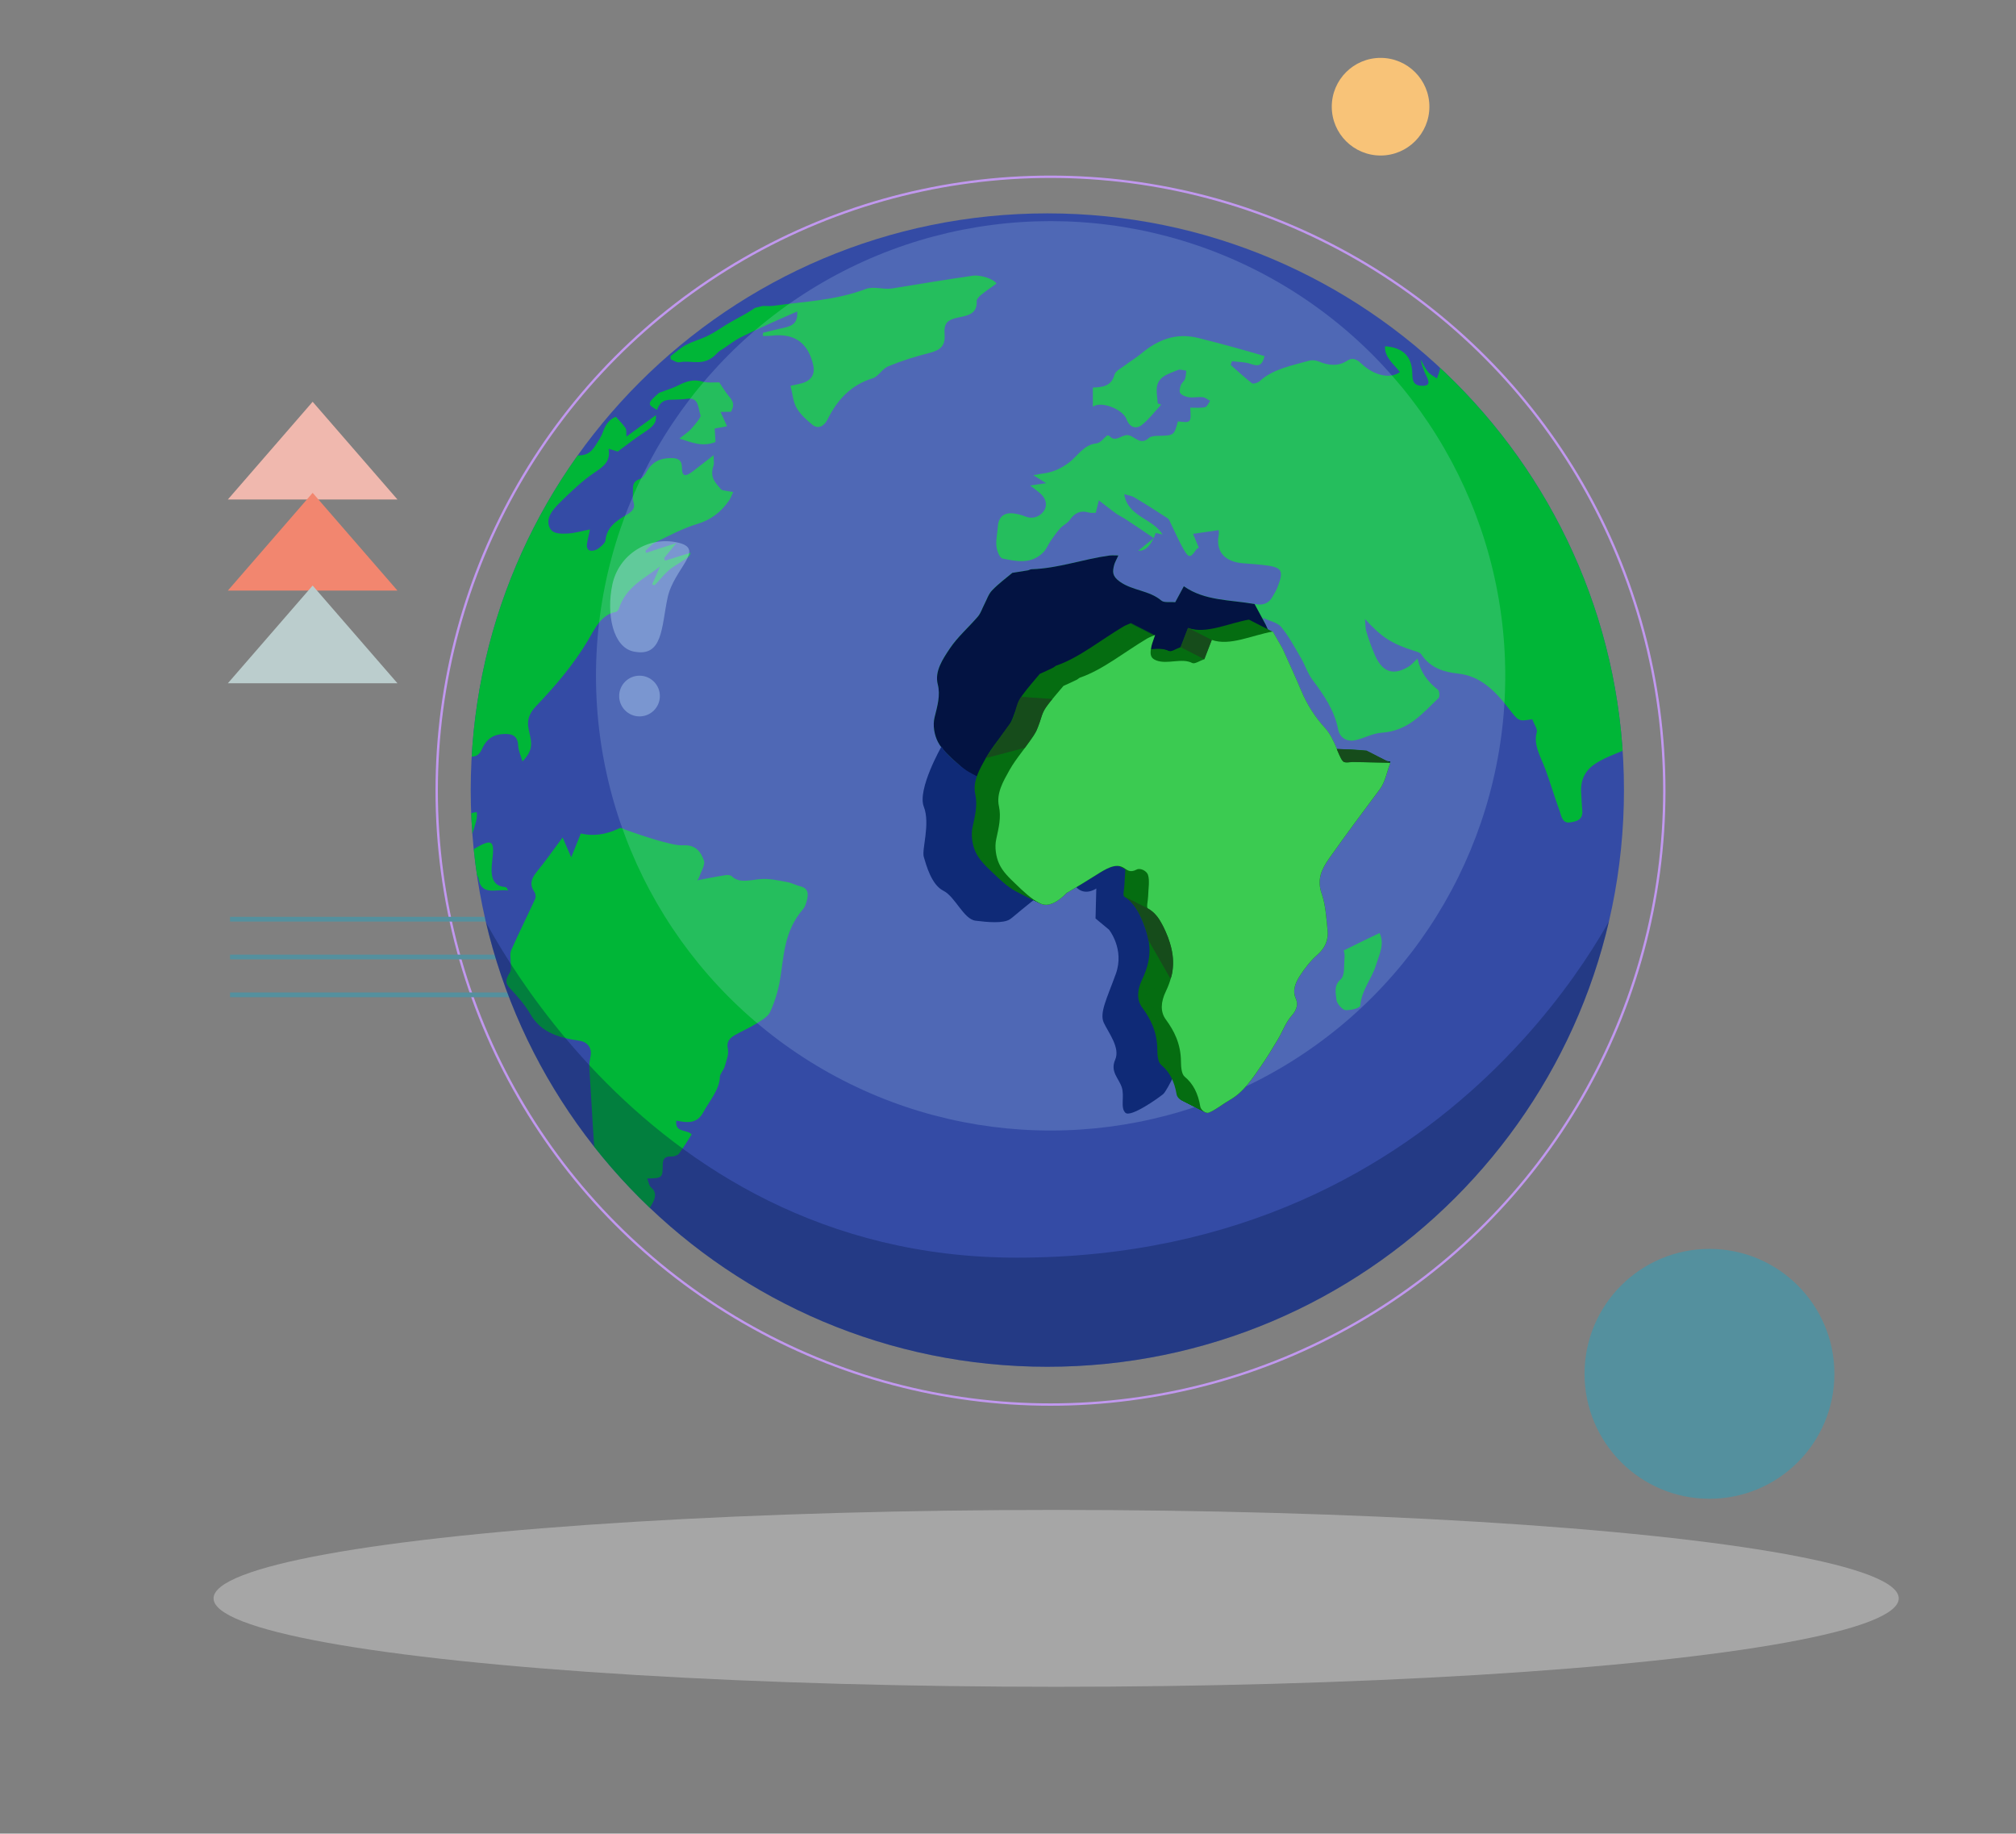 <?xml version="1.0" encoding="UTF-8"?><svg xmlns="http://www.w3.org/2000/svg" xmlns:xlink="http://www.w3.org/1999/xlink" viewBox="0 0 850 773"><rect x="0" y="0" width="850" height="773" fill="#808080" stroke="none"/><defs><radialGradient id="radial-gradient" cx="445.3" cy="70254.48" fx="445.3" fy="70254.48" r="252.59" gradientTransform="translate(0 -6957.22) scale(1 .11)" gradientUnits="userSpaceOnUse"><stop offset="0" stop-color="#031342"/><stop offset="1" stop-color="#fff"/></radialGradient><clipPath id="clippath"><path d="M684.71,333.07c0,134.27-108.85,243.12-243.12,243.12s-243.12-108.85-243.12-243.12,108.85-243.12,243.12-243.12,243.12,108.85,243.12,243.12Z" style="clip-rule:evenodd; fill:none;"/></clipPath><clipPath id="clippath-1"><path d="M441.59,576.19c-134.27,0-243.12-108.85-243.12-243.12s108.85-243.12,243.12-243.12,243.12,108.85,243.12,243.12-108.85,243.12-243.12,243.12Z" style="clip-rule:evenodd; fill:none;"/></clipPath></defs><g style="isolation:isolate;"><g id="Layer_6"><g><circle cx="442.92" cy="333.32" r="258.8" style="fill:none; stroke:#c198ef; stroke-miterlimit:10;"/><circle cx="442.92" cy="333.32" r="222.06" style="fill:none; stroke:#c198ef; stroke-miterlimit:10;"/><circle cx="442.92" cy="333.32" r="178.61" style="fill:none; stroke:#c198ef; stroke-miterlimit:10;"/><circle cx="442.92" cy="333.32" r="138" style="fill:none; stroke:#c198ef; stroke-miterlimit:10;"/></g><g><line x1="288.65" y1="387.5" x2="97" y2="387.5" style="fill:none; stroke:#54909e; stroke-miterlimit:10; stroke-width:2px;"/><line x1="288.65" y1="403.44" x2="97" y2="403.44" style="fill:none; stroke:#54909e; stroke-miterlimit:10; stroke-width:2px;"/><line x1="288.65" y1="419.39" x2="97" y2="419.39" style="fill:none; stroke:#54909e; stroke-miterlimit:10; stroke-width:2px;"/></g></g><g id="Layer_3"><path d="M684.71,333.07c0,134.27-108.85,243.12-243.12,243.12s-243.12-108.85-243.12-243.12,108.85-243.12,243.12-243.12,243.12,108.85,243.12,243.12Z" style="fill:#344ba5; fill-rule:evenodd;"/><ellipse cx="445.3" cy="673.82" rx="355.26" ry="37.28" style="fill:url(#radial-gradient); mix-blend-mode:multiply; opacity:.3;"/><path d="M396.96,314.71s8.88-8.31,11.46-13.76,4.01-14.04,14.9-19.77,54.16-18.05,54.16-18.05c0,0-5.44,8.02-4.01,9.17s5.73,2.29,9.74,1.43,11.18-.29,11.18-.29l5.16-3.73,1.72,16.33-82.6,44.41s-15.68-5.17-21.71-15.76Z" style="fill:#031342; fill-rule:evenodd;"/></g><g id="Layer_8"><g style="clip-path:url(#clippath);"><g><path d="M93.68,293.32c1.78-5.23,4.42-9.52,8.55-12.38,3.69-2.56,7.03-5.77,8.84-11.31-2.39-.81-5.62,7.99-7.56,4.12,1.61-4.38,4.06-5.54,6.72-6.66,1.36-.57,2.87-1.9,4.31-2.87,0-1.62,0-3.23,0-5.69,1.68-1.71,4.12-4.48,6.66-6.63,7.65-6.49,15.43-12.63,23.29-18.52,3.53-2.65,7.11-5,10.69-7.33,2.89-1.88,5.44-3.05,7.13-.68,2.36,3.33,6.5,.32,10.57-2.85,4.03-3.14,8.08-6.99,12.16-9.09,8.17-4.22,16.48-7.88,24.68-10.39,4.18-1.28,8.03-.09,12.03,.04,7.07-9.35,14.98-10.83,22.62-11.1,3.21-.12,4.94-1.43,6.75-4.27,1.17-1.84,2.48-3.77,3.12-5.67,1.21-3.63,3.35-5.67,5.45-6.3,1.65,1.89,3.03,3.16,4.06,4.76,.47,.73,.24,2.06,.37,3.56,4.38-3.24,8.38-6.14,12.43-9.03,.32,3.2-.94,4.66-5.41,7.56-3.48,2.26-6.83,4.91-10.69,7.77-.52-.16-1.74-.53-3.85-1.17,.9,5.41-2.11,7.44-6.1,10.14-5.09,3.44-9.87,8.02-14.47,12.57-2.71,2.69-5.68,6.01-4.6,9.72,1.03,3.57,4.51,3.41,7.71,3.31,3.03-.09,6.39-1.15,9.62-1.74-.43,2.05-.97,4.06-1.26,6.03-.45,2.98,1.55,3.44,3.71,2.6,1.41-.55,3.94-2.87,4.04-3.86,.53-5.85,4.81-8.49,9-10.99,2.64-1.57,3.64-2.89,2.83-5.33-.4-1.21-.28-2.78-.22-4.24,.08-2.1-.48-4.41,3.12-5.52,.81-.25,1.88-1.7,2.45-2.73,2.6-4.67,6.05-5.93,10.09-6.03,2.99-.08,4.98,.5,5,4.03,.02,3.86,1.47,4.03,5.11,1.16,2.53-1.99,5.06-3.96,8.24-6.42,0,2.29,.33,3.45-.06,4.55-1.7,4.88,.97,7.19,3.16,9.8,.31,.37,.96,.47,1.51,.57,1.2,.24,2.43,.4,3.65,.6-.6,1.24-1.03,2.58-1.83,3.72-3.49,4.97-7.7,8.08-13.37,9.78-5.96,1.79-11.91,4.94-17.79,7.84-1.4,.69-2.65,2.26-3.98,3.43,.08,.31,.15,.62,.23,.92,4-1.34,8-2.64,12.79-4.13-2.2,2.65-3.68,4.46-5.16,6.27,.13,.37,.26,.74,.4,1.11,3.63-1.16,7.25-2.28,10.77-3.34-.39,1.78-.49,1.51-7.54,6.12-2.83,1.86-5.14,5.04-7.68,7.63-.34-.13-.67-.27-1.01-.41,1.1-2.5,2.21-5,3.32-7.52-6.36,4.93-14.39,8.47-17.39,17.89-.14,.44-.85,1.21-1.19,1.26-6.42,1.06-9.2,7.66-11.84,12.07-6.11,10.2-13.58,18.99-21.76,27.54-5.15,5.39-3.25,9.18-2.51,13.02,.62,3.23,.88,6.05-3.29,10.39-.69-2.44-1.72-4.4-1.84-6.81-.23-4.67-3.43-5.01-7.02-4.68-3.21,.3-6.17,1.67-8.27,6.36-1.42,3.16-3.53,3.31-5.58,2.97-1.06-.18-2.73-.05-3.73,.84-4.12,3.65-8.38,7.38-11.92,11.78-1.82,2.27-2.58,5.92-3.32,8.85-1.25,4.89-2.69,9.96-2.96,14.46-.28,4.64,3.35,5.83,8.39,4.2,4.28-1.38,7.58-4.83,9.58-10.01,.61-1.58,1.16-3.77,2.14-4.58,1.53-1.25,3.48-1.82,5.08-2.03,.37-.04,.3,2.45-.09,3.85-1.23,4.38-2.71,8.79-4.3,13.87,1.31-.87,1.91-1.27,2.5-1.64,8.56-5.16,9.73-4.57,8.56,4.58-.76,6.01-.11,10.52,5.44,10.93,.62,.04,.99,.71,1.21,1.48-4.52-.85-10.94,2.4-12.32-4.59-.63-3.21-3.58-5.14-8.44-3.16-2.91,1.18-5.83,.65-8.39,.21-2.51-.44-4.63-.29-7.88,2.06-5.22,3.77-9.67,3.27-13.91,2.85-1.37-.12-2.55-.72-3.98-.66-2.93,.12-4.32-1.05-3.25-5.36,.32-1.28-.52-2.45-1.16-3.28-2.71-3.57-5.62-6.86-8.24-10.47-1.03-1.42-1.43-3.58-2.29-5.22-.82-1.59-1.86-2.96-2.79-4.41-2.8,2.94-2.98,4.71-2.27,6.44,1.56,3.75,3.02,7.61,4,11.93-4.34-2.78-5.63-8.46-6.24-14.95-.16-1.74-1.02-3.72-2.31-3.74-4.09-.07-5.14-3.52-5.69-7.65-.33-2.51-.24-5.37-.2-8.16,.01-.84,.3-2,.75-2.96,3.26-6.83,6.5-13.63,9.98-20.35,2.02-3.91,1.79-8.01,5.32-11.78,.3-.32,.34-1.74,.14-2.32-1.83-5.33-1.3-12.14-.79-19.02,.33-4.33-3.15-6.77-6.98-5.17-4.91,2.04-9.82,4.33-14.72,7.02-1.38,.75-2.86,3.08-4.35,4.36-1.28,1.1-2.84,5-4.01,2.5-.04-.1-.9,.58-1.28,1.04-4.7,5.58-9.35,11.27-13.23,16.08-1.26-.91-1.83-1.63-2.64-1.83-1-.22-2.22,0-3.34,.04,0-.52,0-1.05,0-1.58Z" style="fill:#00b637; fill-rule:evenodd;"/><path d="M272.31,531.5c-7.73-.16-10.95-5.78-14.57-10.89-.42-.59-.87-1.72-.52-2.36,4.63-8.52-1.38-10.7-3.74-15.01-.67-1.23-1.78-2.28-1.89-3.76-1.14-16.49-2.15-33.04-3.12-49.6-.09-1.51,.27-3.24,.56-4.88,.61-3.51-1.68-5.83-4.59-6.24-8.66-1.2-16.35-3.5-20.68-11.01-2.44-4.25-5.67-7.81-8.87-11.25-1.62-1.73-2.1-3.22,.13-6.57,.75-1.12,.23-2.91,.28-4.39,.06-1.67-.44-3.4,.25-4.98,3.19-7.25,6.79-14.42,10.09-21.61,.41-.9,.13-2.23-.31-2.9-1.61-2.4-2.11-4.78,1.14-8.73,3.55-4.3,6.71-8.91,10.75-14.26,1.1,2.54,2.19,5.06,3.62,8.36,1.44-3.58,2.71-6.73,4.05-10.04,4.92,1.18,10.27,.65,16.23-2.19,.88-.42,1.96,.41,2.91,.73,2.17,.71,4.27,1.53,6.46,2.23,3.03,.97,6.06,2,9.22,2.78,2.76,.68,5.57,1.57,8.6,1.42,5.01-.23,7.26,2.83,8.52,6.54,.56,1.62-1.29,4.68-2.13,7.09-.22,.62-.77,1.22-.72,1.14,3.91-.77,8.02-1.58,12.12-2.21,.86-.13,1.92,.02,2.44,.51,3.18,3.09,7.78,1.51,12.2,1.18,3.84-.29,7.51,.6,11.17,1.26,1.97,.35,3.68,1.36,5.63,1.82,3.31,.8,3.45,3.28,2.54,6.35-.32,1.07-.67,2.28-1.4,3.13-8.42,9.7-8.08,20.28-9.94,30.68-.77,4.26-2.16,8.67-4.06,12.84-.84,1.83-3.54,3.47-5.6,4.74-3.03,1.87-6.27,3.26-9.36,5.03-2.51,1.45-3.43,3.08-2.81,5.85,.45,2.03-.66,4.88-1.36,7.35-.41,1.46-1.98,3.05-2.02,4.33-.21,5.52-4.37,10.05-7,14.93-2.36,4.38-5.94,4.44-9.29,3.88-.57-.1-1.14-.2-2.09-.35-.64,5.27,4.38,3.51,6.49,5.8-1.7,2.61-3.37,5.46-5.36,8.1-.56,.74-2.23,1.27-3.15,1.21-2.69-.15-3.71,.9-3.71,3.71,0,5.27-.24,5.44-6.54,5.58,.65,1.64,.77,3.02,1.53,3.64,2.28,1.89,2.39,4.22,.15,7.71-1.01,1.57-1.43,3.41-2.29,5.58,1.89-.32,3.12-.53,5.5-.91-.7,3.28-1.56,6.43-1.96,9.5-.36,2.74-.22,5.38-.3,8.07-1.07,.35-2.14,.71-3.21,1.06Z" style="fill:#00b637; fill-rule:evenodd;"/><path d="M321.62,128.97c1.55-.02,3.09,.16,4.66-.07,12.8-1.84,25.59-2.13,38.72-7.06,3.43-1.29,7.41,.36,11.14-.24,11.36-1.84,22.76-3.76,34.17-5.39,2.76-.4,8.61,1.28,9.86,3.32-2.18,1.57-4.42,3.07-6.5,4.77-.84,.68-1.93,1.84-1.88,2.64,.33,5.44-3.85,6.11-7.69,6.89-4.77,.96-6.19,2.52-5.84,7.07,.37,4.7-1.56,6.69-6.38,7.89-5.86,1.47-11.72,3.3-17.41,5.65-2.39,.99-4.22,4.34-6.54,5.04-9.19,2.81-14.88,9.05-19,17.32-1.51,3.03-4.09,4.14-6.34,2.31-2.55-2.09-5.11-4.36-6.74-7.17-1.46-2.52-1.68-5.92-2.54-9.29,1.42-.32,2.71-.61,4-.89,4.48-.96,6.49-3.73,5.57-7.8-1.93-8.55-7.04-13.7-17.56-12.44-1.24,.15-2.46,.08-3.69,.12,.03-.45,.06-.91,.09-1.36,2.99-.74,5.99-1.48,9-2.14,4.15-.92,5.67-2.65,5.4-6.82-8,3.46-15.92,6.97-23.75,10.85-2.42,1.2-4.68,2.97-7,4.53-1.01,.68-2.16,1.26-2.96,2.14-5.54,6.1-10.6,2.81-15.82,3.87-1.33,.27-2.52-.77-3.77-1.21-.04-.44-.08-.89-.11-1.34,2.14-1.6,4.21-3.52,6.46-4.7,3.12-1.64,6.44-2.48,9.58-4.06,2.94-1.47,5.74-3.52,8.63-5.21,2.29-1.35,4.63-2.55,6.94-3.86,1.37-.78,2.71-1.69,4.06-2.55,1.08-.27,2.17-.54,3.26-.81Z" style="fill:#00b637; fill-rule:evenodd;"/><path d="M852.71,502.85c-5.72-3.89-9.56-10.61-13.29-17.27-1.63-2.9-2.84-3.88-4.55-3.51-2.73,.6-5.62-2.17-8.49-5.67-1.28-1.55-2.59-3.07-4.24-5.02,1.46-4.47-1.9-9.2-6.39-13.81-.57-.59-1.02-1.5-1.53-2.27l-.08,.04c1.73-.33,3.39-.84,5.21-.91,.85-.03,2.21,.35,3.04,1.23,5.5,5.82,10.89,11.87,16.21,18.04,2.45,2.84,5.14,10.61,4.34,12.4,3.24,5.24,6.52,10.59,9.76,15.97,0,.27,0,.53,0,.79Z" style="fill:#00b637; fill-rule:evenodd;"/><path d="M426.84,241.49c2.42-.39,4.47-.69,6.51-1.04,.54-.09,1.07-.46,1.58-.48,11.21-.35,21.81-4.27,32.75-5.77,1.09-.15,2.21-.04,3.84-.04-.82,1.86-1.53,2.98-1.82,4.2-.65,2.68-.81,4.51,2.41,6.82,5.38,3.86,12.47,3.67,17.55,8,1.16,.98,3.72,.48,5.85,.7,1.18-2.19,2.33-4.34,3.63-6.74,8.95,6.29,19.87,5.6,30.3,7.56,3.22,.6,5.64-.49,7.08-3.15,.66-1.23,1.48-2.39,1.99-3.69,3-7.63,2.21-8.83-6.6-9.75-2.49-.25-4.99-.46-7.48-.62-6.9-.45-12.15-4-10.58-12.09,.1-.48,.01-1.01,.01-1.91-3.35,.46-6.58,.92-10.84,1.56,.6,1.44,1.41,3.39,2.42,5.83-.02,.01-.76,.32-1.13,.87-2.37,3.51-3.12,3.6-5.3-.22-2.1-3.68-3.74-7.57-5.6-11.35-.29-.59-.56-1.32-1.07-1.66-4.69-3.07-9.4-6.06-14.18-8.9-.98-.59-2.25-.73-4.15-1.3,1.43,9.56,12.07,10.19,16.17,17.01-1.2-.27-2.05-.45-2.89-.64-1.78,5.22-4.48,7.83-7.41,7.46,1.79-1.44,3.67-2.96,6.59-5.28-4.45-3.03-8.19-5.56-11.95-8.02-1.36-.89-2.87-1.58-4.18-2.52-2.18-1.57-4.25-3.26-7.04-5.4-.65,2.61-.95,3.82-1.29,5.25-1.07-.03-2.07,.14-2.92-.11-3.64-1.08-6.06,.26-8.12,3.22-.94,1.35-2.77,2.12-3.92,3.39-1.5,1.65-2.78,3.49-4.05,5.32-1.08,1.56-1.73,3.44-3.03,4.77-5.18,5.29-11.42,3.86-17.22,2.7-1.37-.27-2.43-3.31-2.64-5.26-.29-2.65,.43-5.48,.61-8.23,.25-4.07,2.64-6.11,6.82-5.51,1.61,.24,3.23,.61,4.69,1.23,2.96,1.25,5.81,.23,7.51-1.81,1.98-2.34,1.51-5.29-.7-7.46-1.27-1.25-2.81-2.26-4.72-3.76,2.36-.36,4.15-.62,6.76-.98-1.99-1.24-3.35-2.08-5.42-3.36,1.82-.33,2.85-.55,3.88-.68,4.19-.51,7.58-1.96,11.17-4.64,3.72-2.76,6.09-7.53,11.67-8.11,1.58-.16,2.98-2.2,4.43-3.34,.35,.05,.73,0,.86,.15,2.84,3.29,5.49-1.05,8.45-.17,2.56,.76,4.9,4.2,8.19,1.15,.77-.71,2.29-.92,3.49-.94,7.2-.14,7.2-.07,8.82-6.1,5.62,.63,5.62,.65,5.22-5.8,2.1-.03,4.25,.23,6.2-.19,.93-.2,1.47-1.73,2.19-2.66-1.04-.54-2.05-1.43-3.11-1.55-1.92-.22-3.88,.27-5.79,.03-1.3-.17-2.95-.79-3.68-1.72-.56-.72-.15-2.32,.22-3.4,.32-.95,1.39-1.64,1.75-2.58,.41-1.08,.38-2.32,.55-3.49-1.16-.14-2.54-.72-3.44-.34-3.98,1.69-8.92,2.71-9.03,8.21-.05,1.96,.29,3.94,.45,5.91,.48,.18,.96,.35,1.44,.52-2.64,2.84-4.99,5.99-8.01,8.45-2.66,2.18-5.45,.96-6.59-2.29-1.47-4.18-10.86-7.93-14.21-5.25,0-2.76,0-5.27,0-8.13,4.42-.07,7.88-.79,9.12-5.41,.43-1.59,2.86-2.76,4.47-3.99,2.28-1.73,4.77-3.2,6.93-5.01,6.87-5.73,14.51-8.83,23.92-6.48,9.26,2.31,18.51,4.84,27.96,7.63-1.01,3.99-2.56,4.47-5.67,3.36-2.53-.91-5.36-.85-8.06-1.2-.19,.53-.37,1.06-.56,1.58,2.96,2.58,5.83,5.29,8.96,7.7,.54,.41,2.49-.17,3.23-.85,5.76-5.24,13.58-6.55,20.87-8.65,1.17-.34,2.79-.2,4.02,.32,4.47,1.87,8.45,2.04,12.11-.35,1.92-1.26,3.69-.85,5.83,1.19,5.48,5.24,12.41,6.64,16.33,3.62-2.6-3.39-6.59-6.25-6.27-10.87,7.69,.57,11.34,4.36,11.49,11.48,.06,2.59,.18,5.03,3.94,5.2,2.5,.12,3.72-.7,2.26-3.59-1.21-2.39-2.21-4.83-2.63-7.43,.99,1.71,1.77,3.57,3.02,5.1,.96,1.16,2.5,1.9,3.79,2.83,.46-1.49,1.29-2.91,1.27-4.5-.02-1.62-.87-3.41-1.51-5.69,4.79,.24,9.13,.21,13.52,.91,4.49,.71,8.4,.76,11.87-1.42,1.27-.8,3.88-.11,5.88,.42,7.75,2.09,15.48,4.5,23.16,7.1,1.1,.37,2.19,1.34,3.38,2.1-1.62,1.52-3.04,2.87-4.4,4.15,.46,.73,.61,1.16,.77,1.21,7.21,2.11,14.23,5.29,21.18,9.4,1.64,.97,3.67,.95,5.43,1.06,5.42,.36,10.57,2.45,15.65,7.08,1.68,1.54,3.76,2.57,5.69,3.62,3.88,2.14,7.77,4.09,11.62,6.3,4.76,2.74,7.54,1.37,9.7-1.48,6.52,5.96,13.04,11.18,20.34,14.4,5.74,2.54,11.39,5.33,17.18,10.5,5.54,4.94,11.92,7.81,17.85,11.91,2.33,1.62,4.61,3.71,7.15,5.82,1.33-3.08,4.08-1.11,7.19,1.55,7.04,6.02,14.04,12.18,21.03,18.14,3.27,2.79,6.77,4.4,9.97,7.35,2.94,2.72,5.64,6.48,8.24,10.37-6.02-3.12-12.12-14.45-18.09-11.02,3.31,4.25,6.56,8.48,9.81,12.74-5.16-3.68-7.17-.24-10.61,.88,0-1.69,0-2.97,0-4.97-2.79-.21-5.25-.73-7.35-.42-2.37,.36-1.78,3.46,.96,6.22,3.51,3.55,5.6,8.13,5.46,12.16-.06,1.65-.53,3.02-.65,4.64-.12,1.57-.03,3.3-.03,4.96-.42-.03-.83-.05-1.24-.07-2.44-4.93-4.88-9.84-7.36-14.71-.58-1.14-1.21-2.4-2.01-3.31-4.46-5.08-5.43-11.44-2.69-13.63,1.01-.8-.11-4.79-.59-7.45-.06-.34-2.67-2.31-3.14-2.03-2.38,1.42-4.43-.53-6.39-3.99-5.12-1.87-2.86,5.23-5.37,6.21-5.22-3.99-10.25-7.6-15.24-11.38-4.82-3.63-7.6-1.41-9.6,.57-1.6,1.58-1.32,5.83-.92,9.27,.12,.99,3.49,3.5,5.45,4.87,1.69,1.19,3.51,1.63,5.26,2.62,3.6,2.02,6.57,4.83,8.21,9.53,.55,1.56,1.84,3.16,2.65,4.77,.62,1.25,1.59,2.98,1.44,3.76-.98,5.24,1.16,12.94-4.28,15.19-.51-.29-1.88-1.12-3.25-1.79-2.04-1.01-3.73-1.4-3.56,1.5,.05,.84-.43,1.51-.86,2.04-2.71,3.26-2.57,4.12,1.69,9.54,1.24,1.58,2.52,3.12,3.76,4.7,3.86,4.98,4.1,6.06,.97,7.86-1.02,.58-2.93,.26-4.43-.57-.63-.34-1.32-3.1-1.85-4.75-.22-.7,.14-1.56-.19-2.01-3.4-4.65-6.29-9.42-8.82-14.44-.24-.49-3.09-.41-5.01-.6-.82-2.42-1.71-5-2.76-8.07-5.34-.57-6.89,3.88-10.42,7.09,4.93,2.37,8.87,4.33,13.19,6.53-.34,1.01-.33,2.1-.85,2.31-3.41,1.43-1.45,4.96,.62,8.7,3.04,5.48,7.14,10.64,8.25,16.74,1.21,6.66-2.45,14.18-8.18,12.6-6.53-1.78-9.99,.71-12.56,5.19-.57,1.01-1.42,1.76-3.03,2.12,0-1.45-.14-2.98,.03-4.33,.4-3.22-1.41-5.72-4.23-8.11-2.86-2.43-3.59-.27-4.74,.73-3.99,3.52-3.58,3.39,.89,10.13,3.52,5.33,6.19,11.2,8.87,16.92,.59,1.27,.14,3.42-.67,4.08-2.31,1.85-4.88,3.45-7.76,4.48-.75,.27-3.48-1.77-4.44-3.21-3.29-4.91-6.2-10-9.53-15.41-5.33,1.03-1.38,8.75-4.63,11.49-.2-2.68-.32-5.34-.64-8.05-.37-3.24-.55-6.5-1.46-9.82-1.54-5.65-1.96-5.85-6.37-5.14-.21-.21-.59-.48-.61-.65-.46-3.89-1.69-7.46-5.31-10.84-1.28-1.19-2-3.49-2.65-5.29-2.21-6.12-6.73-9.46-11.79-11.53-1.53-.63-3.27,.3-4.69,.89-4.14,1.74-8.49,3.29-12.18,5.75-3.78,2.52-6.25,6.43-5.81,12.24,.18,2.41,.21,4.79,.46,7.22,.42,4.17-2.55,4.87-5.42,5.21-3.01,.35-3.41-2.81-4.12-4.78-2.06-5.74-3.8-11.5-5.86-17.22-1.93-5.38-5.4-10.68-3.78-16.03,.39-1.27-1.24-3.64-1.93-5.49-5.86,1-5.69,.91-10.06-4.73-5.68-7.29-11.8-13.48-21.14-14.5-5.53-.6-11.57-2.06-15.61-8.16-.48-.75-1.97-1.11-3.03-1.45-9.56-3.04-13.64-5.73-20.65-13.38,.18,1.78,.06,3.59,.58,5.33,.98,3.3,2.16,6.59,3.57,9.82,3.47,7.97,8.37,8.37,14.12,4.96,1.35-.79,2.33-2.07,3.85-3.46,1.26,5.61,4.19,9.72,8.66,13.19,.6,.46,.81,2.89,.23,3.44-6.73,6.42-12.66,13.89-24.04,14.64-3.88,.27-7.28,2.33-11.08,3.15-3.51,.76-6.53-.92-7.26-4.69-1.51-7.75-5.88-14.27-10.74-20.7-2.1-2.79-3.14-6.23-4.9-9.26-2.61-4.46-5.06-9.08-8.33-13.07-1.56-1.9-4.9-2.53-7.79-3.87,3.62,8.1,7.14,15.8,10.47,23.58,2.85,6.65,6.56,12.71,11.5,18.5,3.31,3.89,5.3,8.89,7.35,13.56,.97,2.2,1.75,3.04,4.14,3.14,6.39,.28,12.79,.93,20.39,1.72-1.71,3.87-2.55,8.16-5.06,10.99-7.88,8.88-16.27,17.49-24.76,26.19-3.84,3.93-6.05,7.74-3.66,14.15,1.92,5.18,2.26,10.79,2.86,16.2,.45,4.06-1.07,7.09-4.86,9.11-3.24,1.72-6.21,4.11-8.67,6.78-2.16,2.35-3.77,5.14-1.91,9.18,1.02,2.23,.71,4.69-2.09,6.53-2.86,1.9-4.45,5.39-6.8,8.02-2.58,2.91-5.23,5.82-8.16,8.45-4.3,3.87-8.52,7.97-15.12,8.69-3.46,.38-6.87,1.56-10.3,1.39-1.46-.07-3.88-2.61-4.17-4.24-1.04-5.94-3.45-11.01-7.62-15.66-1.5-1.68-1.77-4.73-1.79-7.14-.09-7.69-3.4-14.41-7.41-20.72-2.68-4.22-2.5-8.25,.03-11.84,5.69-8.06,3.6-15.93,.4-24.08-2.12-5.38-4.6-10.36-9.14-14.35-.87-.77,.03-3.33,.08-5.07,.08-3.07,.86-6.37-.04-9.16-.62-1.91-3.7-4.46-5.51-4.32-3.5,.29-4.63-1.57-6.64-3.27-3.76-3.17-8.46-2.24-12.99-1.12-4.7,1.16-9.4,2.37-14.09,3.63-.14,.04-.3,.03-.41,.1-4.13,2.78-8.88,4.25-12.85,1.95-4.52-2.61-8.31-6.31-12.13-9.78-2.96-2.69-6.17-5.4-7.96-8.82-1.53-2.93-2.27-7.03-1.43-10.4,1.2-4.8,2.53-9.24,1.33-13.99-1.37-5.44,2.11-10.58,5.14-15.1,3.26-4.85,7.92-8.89,11.77-13.38,1.24-1.45,1.81-3.39,2.7-5.1,1.06-2.02,1.75-4.36,3.3-5.96,2.77-2.89,6.07-5.31,8.55-7.39Z" style="fill:#00b637; fill-rule:evenodd;"/><path d="M836.8,514.2c1.26,3.22,2.5,6.44,3.77,9.67,.96,2.47,1.79,4.98,2.97,7.41,.89,1.82,3.12,4.06,3.25,5.25,.49,4.31,.99,8.87,.33,12.24-1.45,7.36-6.23,9.99-11.99,11.6-4.57,1.28-8.75,3.3-14.82,1.38-1.27-.4-2.77-1.73-4.17-2.69-1.43-.99-2.96-2.55-4.26-2.99-3.01-1.02-4.61-3.74-5.07-6.57-.75-4.54-.87-8.82-1.27-13.37-1.85-.22-4.45-.51-6.2-.69-1.75-3.43-3.13-5.87-4.25-8.34-1.55-3.43-3.61-3.67-5.82-5.06-6.94-4.37-12.72-3.73-19.11-5.36-5.79-1.48-11.77-3.5-17.74-5.26-.59-.18-1.32-1.14-1.02-.88,.34-4.23,.68-7.91,.93-11.64,.47-6.94,.24-14.37,1.68-20.62,.52-2.26,4.84-1.99,7.67-2.24,1.8-.16,4.19,1.08,6.13,1.23,4.79,.32,10.27,1.91,11.1-4.68,1.21,1.34,1.99,2.22,2.4,2.67,2.1-1.7,3.85-3.48,5.94-4.72,1.67-.97,3.43-.2,5.14,3.48,.87,1.88,2.62,3.66,4.16,5.75,2.06-5.92,8.34-8.49,17.62,.98,.08,.27,.28,.68,.22,.8-2.65,5.29-1.42,9.68,4.99,16.87,2.54,2.86,5.17,3.95,6.42,1.77,1.76-3.09,3.2-6.54,4.8-9.89,2.6,7.9,6.9,16.7,5.14,23.34,.35,.18,.7,.36,1.05,.54Z" style="fill:#00b637; fill-rule:evenodd;"/><path d="M748.36,403.48c1.31,.8,2.53,1.55,4.02,2.47,1.12-1.92,2.18-3.86,3.36-5.68,.38-.58,.96-1.18,1.66-1.18,1.67-.01,3.67,.75,5.16,.45,1.51-.3,2.56-1.51,3.79-2.3,4.77,4.52,5.31,6.25,3.48,10.15-.4,.85-.97,2.03-.57,3.03,2.58,6.43-.24,8.25-3.08,10.2-.45,.31-.43,1.34-.92,1.54-1.14,.47-2.35,1.09-3.75,.81-1.21-.24-2.74-1.59-4.1-2.52-2.12-1.46-5-2.62-6.18-4.53-2.57-4.13-4.02-8.59-2.87-12.46Z" style="fill:#00b637; fill-rule:evenodd;"/><path d="M308.2,173.58c-1.51,.02-2.65,.04-4.39,.08,1.01,2.23,1.84,4.05,2.73,6.04-2.08,.37-3.64,.66-5.2,.95,.11,1.75,.21,3.5,.34,5.69-5.61,2.2-9.87,.2-15.23-1.44,2.2-1.8,3.85-2.8,5.04-4.17,1.56-1.81,4.21-4.8,3.86-5.69-1.09-2.83-.5-7.63-5.55-6.93-1.71,.24-3.39,.3-5.07,.36-2.98,.11-6.05-.4-7.7,4.34-4.22-2.34-4.16-2.78,.78-7.16,2.82-1.11,5.7-1.91,8.45-3.32,3.46-1.78,6.41-2.43,9.59-1.53,2.56,.74,5.72,.32,7.4,.39,1.58,2.31,2.56,4,3.78,5.48,1.47,1.81,3.16,3.43,1.17,6.91Z" style="fill:#00b637; fill-rule:evenodd;"/><path d="M581.65,393.32c2.28,4.66-.15,9.15-1.52,13.61-1.78,5.79-6.04,10.35-6.59,16.95-.1,1.19-4.02,2.07-6.29,1.95-1.18-.06-3.58-2.74-3.73-4.14-.31-3.01-1.3-6.14,1.72-8.81,1.95-1.72,1.32-6.18,1.67-9.45,.12-1.1-.3-2.34-.37-2.74,5.33-2.66,10.17-5.02,15.12-7.37Z" style="fill:#00b637; fill-rule:evenodd;"/><path d="M206.27,195.76c6.28-8.97,12.01-12.1,17.66-9.47,4.53,2.11,9.17-1.83,13.89-4.53,1.2-.69,2.34-1.8,3.9-3.03-.13,2.82-.23,5.03-.36,7.64-4.36,2.01-8.14,6.79-13.13,6.76-2.12-.01-5.19,3.01-7.79,4.01-5.38,2.07-5.56,1.78-5.48-3.42-2.74,.62-5.47,1.26-8.7,2.04Z" style="fill:#00b637; fill-rule:evenodd;"/><path d="M713.83,376.56c1.29,1.62,2.55,3.26,3.86,4.86,2.56,3.13,5.15,6.24,7.73,9.39,.7,.85,1.62,1.65,2.08,2.55,3.4,6.59,6.95,13.21,9.86,19.92,.74,1.72-.6,3.65-.98,5.49-1.58-1.43-3.75-2.66-4.64-4.27-3.73-6.86-7.1-13.79-10.58-20.67-2.81-5.55-5.57-11.1-8.36-16.62,.34-.21,.68-.43,1.02-.64Z" style="fill:#00b637; fill-rule:evenodd;"/><path d="M814.22,455.3c-.95-.6-1.9-1.11-2.85-1.8-2.78-2.04-4.63-4.14-2.34-6.09-1.39-2.16-2.66-4.12-4.35-6.71,1.94,.86,3.32,1.48,4.08,1.83,1.94,4.62,3.66,8.71,5.38,12.82,0,0,.08-.05,.08-.05Z" style="fill:#00b637; fill-rule:evenodd;"/></g></g></g><g id="Layer_9"><circle cx="442.97" cy="284.91" r="191.69" style="fill:#bbdcf9; mix-blend-mode:overlay; opacity:.2;"/><g style="clip-path:url(#clippath-1);"><path d="M441.59,619.23c-134.27,0-243.12-108.85-243.12-243.12,0,0,66.96,154.08,230.25,154.08,189.12,0,255.99-154.08,255.99-154.08,0,134.27-108.85,243.12-243.12,243.12Z" style="fill:#071c4c; fill-rule:evenodd; mix-blend-mode:overlay; opacity:.35;"/></g><path d="M281.46,252.03c-2.64,12.44-1.93,25.25-14.37,22.62-8.67-1.83-11.53-15.8-8.9-28.24s14.86-20.39,27.3-17.75c12.44,2.64-1.39,10.92-4.03,23.36Z" style="fill:#bbdcf9; mix-blend-mode:overlay; opacity:.4;"/><circle cx="269.64" cy="293.43" r="8.58" style="fill:#bbdcf9; mix-blend-mode:overlay; opacity:.4;"/></g><g id="Layer_11"><path d="M499.14,247.15c-1.29,2.4-2.45,4.55-3.63,6.74-2.13-.22-4.69,.28-5.85-.7-5.08-4.33-12.17-4.14-17.55-8-3.21-2.3-3.06-4.13-2.41-6.82,.29-1.22,.99-2.34,1.82-4.2-1.63,0-2.75-.11-3.84,.04-10.94,1.49-21.54,5.42-32.75,5.77-.52,.01-1.05,.38-1.58,.48-2.04,.34-4.09,.64-6.51,1.04-2.48,2.08-5.77,4.5-8.55,7.39-1.55,1.61-2.23,3.95-3.3,5.96-.89,1.71-1.46,3.65-2.7,5.1-3.85,4.49-8.51,8.53-11.77,13.38-3.03,4.53-6.5,9.66-5.14,15.1,1.2,4.75-.14,9.19-1.33,13.99-.84,3.37-.1,7.47,1.43,10.4,1.79,3.42,5,6.13,7.96,8.82,3.82,3.47,7.6,7.17,12.13,9.78,3.97,2.3,8.72,.83,12.85-1.95,.11-.07,.27-.06,.41-.1,4.69-1.26,9.39-2.47,14.09-3.63,4.54-1.13,9.23-2.06,12.99,1.12,2,1.69,3.14,3.55,6.64,3.27,1.81-.14,4.88,2.41,5.51,4.32,.9,2.79,.12,6.08,.04,9.16-.05,1.74-.96,4.3-.08,5.07,4.53,3.99,7.02,8.98,9.14,14.35,3.19,8.15,5.28,16.02-.4,24.08-2.53,3.59-2.71,7.62-.03,11.84,4.01,6.32,7.32,13.03,7.41,20.72,.02,2.41,.29,5.47,1.79,7.14,4.17,4.65,6.57,9.72,7.62,15.66,.29,1.63,2.71,4.17,4.17,4.24,3.42,.16,6.84-1.01,10.3-1.39,6.6-.73,10.82-4.83,15.12-8.69,2.93-2.63,5.58-5.54,8.16-8.45,2.35-2.64,3.95-6.12,6.8-8.02,2.79-1.84,3.11-4.3,2.09-6.53-1.86-4.05-.25-6.84,1.91-9.18,2.46-2.67,5.43-5.06,8.67-6.78,3.79-2.01,5.31-5.05,4.86-9.11-.61-5.41-.94-11.01-2.86-16.2-2.39-6.41-.19-10.21,3.66-14.15,8.5-8.7,16.89-17.31,24.76-26.19,2.51-2.83,3.35-7.12,5.06-10.99-7.6-.79-14.01-1.44-20.39-1.72-2.39-.1-3.17-.93-4.14-3.14-2.05-4.67-4.04-9.67-7.35-13.56-4.94-5.8-8.65-11.86-11.5-18.5-2.94-6.86-6.02-13.67-9.19-20.73l-4.71-8.73c-10.27-1.84-20.99-1.28-29.79-7.47Z" style="fill:#031342;"/><path d="M396.96,314.71s-10.3,18.08-7.46,25.36-.95,18.02,0,21.19,3.16,11.7,8.22,14.23,8.54,12.02,13.6,12.65,11.7,1.26,14.54-.63,23.08-20.87,26.88-14.86,9.49,1.9,9.49,1.9l-.32,12.65,5.69,4.74s6.64,8.22,2.85,18.66c-3.79,10.43-6.96,16.44-5.06,20.55s7.02,10.52,4.81,15.58,1.48,7.78,2.75,11.58-.69,8.65,1.54,10.79,14.03-6.27,15.92-7.85,7.78-14.63,7.78-14.63l15.59-38.55,6.01-52.17-22.13-37.63-47.3,3.62-32.34,8.5s-8-3.95-10.5-5.57c-1.08-.7-3.07-2.34-4.05-3.17-1.81-1.53-4.88-4.22-6.49-6.92Z" style="fill:#0f2a77;"/></g><g id="Layer_10"><g><g><path d="M500.92,264.69c-1.12,2.9-2.12,5.5-3.14,8.14-1.84,.62-4.06,2.14-5.06,1.62-4.39-2.3-10.52,.69-15.18-1.1-2.78-1.07-2.64-2.96-2.08-5.87,.25-1.32,.86-2.71,1.57-4.87-1.41,.63-2.38,.94-3.32,1.49-9.46,5.58-18.63,13.15-28.32,16.49-.45,.15-.91,.66-1.37,.89-1.76,.87-3.53,1.67-5.63,2.61-2.14,2.63-4.99,5.72-7.39,9.08-1.34,1.87-1.93,4.31-2.85,6.49-.77,1.84-1.26,3.86-2.33,5.47-3.33,5.02-7.36,9.47-10.18,14.47-2.62,4.68-5.63,9.81-4.44,15.21,1.03,4.71-.12,9.16-1.15,13.94-.73,3.36-.09,7.45,1.24,10.34,1.55,3.39,4.32,5.97,6.88,8.42,3.3,3.16,6.58,6.41,10.49,8.3,3.44,1.66,7.54-.74,11.11-4.48,.09-.1,.24-.12,.36-.19,4.06-2.37,8.12-4.85,12.19-7.42,3.92-2.49,7.98-4.97,11.24-3.11,1.73,.99,2.71,2.45,5.74,.89,1.56-.8,4.22,.6,4.76,2.27,.78,2.43,.11,6.01,.04,9.1-.04,1.75-.83,4.64-.07,5.08,3.92,2.27,6.07,6.26,7.9,10.8,2.76,6.87,4.57,13.89-.35,24.13-2.19,4.55-2.34,8.63-.03,11.8,3.46,4.73,6.33,10.11,6.41,17.73,.02,2.39,.25,5.33,1.55,6.41,3.61,2.98,5.68,7.08,6.59,12.58,.25,1.51,2.34,3.08,3.6,2.58,2.96-1.18,5.91-3.68,8.9-5.38,5.71-3.24,9.36-8.85,13.08-14.21,2.53-3.64,4.82-7.43,7.05-11.16,2.03-3.38,3.41-7.35,5.88-10.1,2.41-2.66,2.69-5.18,1.8-7.12-1.61-3.49-.21-6.75,1.65-9.69,2.13-3.35,4.69-6.52,7.5-9,3.28-2.9,4.59-6.21,4.2-10.16-.52-5.25-.82-10.77-2.48-15.5-2.07-5.82-.16-10.16,3.16-14.88,7.35-10.43,14.6-20.1,21.42-29.25,2.17-2.91,2.9-7.18,4.37-11.04-6.57-.77-12.11-.79-17.64-.13-2.07,.26-2.74-.42-3.58-2.45-1.78-4.29-3.5-8.9-6.36-12.05-4.28-4.69-7.48-9.73-9.95-15.57-2.54-6.02-5.21-11.89-7.95-17.92-1.36-2.4-2.72-4.79-4.08-7.17-8.88,1.56-18.15,6.24-25.76,3.52Z" style="fill:#056d11;"/><path d="M501.24,264.86c-1.12,2.9-2.12,5.5-3.14,8.14-1.84,.62-4.06,2.14-5.06,1.62-4.39-2.3-10.52,.69-15.18-1.1-2.78-1.07-2.64-2.96-2.08-5.87,.25-1.32,.86-2.71,1.57-4.87-1.41,.63-2.38,.94-3.32,1.49-9.46,5.58-18.62,13.18-28.32,16.49-.45,.15-.9,.66-1.37,.89-1.76,.87-3.53,1.67-5.63,2.61-2.14,2.63-4.99,5.72-7.39,9.08-1.34,1.87-1.93,4.31-2.85,6.49-.77,1.84-1.26,3.86-2.33,5.47-3.33,5.02-7.36,9.47-10.18,14.47-2.62,4.68-5.63,9.81-4.44,15.21,1.03,4.71-.12,9.16-1.15,13.94-.73,3.36-.09,7.45,1.24,10.34,1.55,3.39,4.32,5.97,6.88,8.42,3.3,3.16,6.58,6.41,10.49,8.3,3.44,1.66,7.53-.76,11.11-4.48,.09-.1,.24-.12,.36-.19,4.06-2.37,8.12-4.85,12.19-7.42,3.92-2.49,7.98-4.97,11.24-3.11,1.73,.99,2.71,2.45,5.74,.89,1.56-.8,4.22,.6,4.76,2.27,.78,2.43,.11,6.01,.04,9.1-.04,1.75-.83,4.64-.07,5.08,3.92,2.27,6.07,6.26,7.9,10.8,2.76,6.87,4.57,13.89-.35,24.13-2.19,4.55-2.34,8.63-.03,11.8,3.46,4.73,6.33,10.11,6.41,17.73,.02,2.39,.25,5.33,1.55,6.41,3.6,2.99,5.68,7.08,6.59,12.58,.25,1.51,2.34,3.08,3.6,2.58,2.96-1.18,5.91-3.68,8.9-5.38,5.71-3.24,9.36-8.85,13.08-14.21,2.53-3.64,4.82-7.43,7.05-11.16,2.03-3.38,3.41-7.36,5.88-10.1s2.69-5.18,1.8-7.12c-1.61-3.49-.21-6.75,1.65-9.69,2.13-3.35,4.69-6.52,7.5-9,3.28-2.9,4.59-6.21,4.2-10.16-.52-5.25-.82-10.77-2.48-15.5-2.07-5.82-.16-10.16,3.16-14.88,7.35-10.43,14.6-20.1,21.42-29.25,2.17-2.91,2.9-7.18,4.37-11.04-6.57-.77-12.11-.81-17.64-.13-2.07,.26-2.74-.42-3.58-2.45-1.78-4.29-3.5-8.9-6.36-12.05-4.28-4.69-7.48-9.73-9.95-15.57-2.54-6.02-5.21-11.89-7.95-17.92-1.36-2.4-2.72-4.79-4.08-7.17-8.88,1.56-18.15,6.24-25.76,3.52Z" style="fill:#056d11;"/><path d="M501.57,265.02c-1.12,2.9-2.12,5.5-3.14,8.14-1.84,.62-4.06,2.14-5.06,1.62-4.39-2.3-10.52,.69-15.18-1.1-2.78-1.07-2.64-2.96-2.08-5.87,.25-1.32,.86-2.71,1.57-4.87-1.41,.63-2.38,.94-3.32,1.49-9.46,5.58-18.62,13.18-28.32,16.49-.45,.15-.9,.66-1.37,.89-1.76,.87-3.53,1.67-5.63,2.61-2.14,2.63-4.99,5.72-7.39,9.08-1.34,1.87-1.93,4.31-2.85,6.49-.77,1.84-1.26,3.86-2.33,5.47-3.33,5.02-7.36,9.47-10.18,14.47-2.62,4.68-5.63,9.81-4.44,15.21,1.03,4.71-.12,9.16-1.15,13.94-.73,3.36-.09,7.45,1.24,10.34,1.55,3.39,4.32,5.97,6.88,8.42,3.3,3.16,6.58,6.41,10.49,8.3,3.44,1.66,7.53-.76,11.11-4.48,.09-.1,.24-.12,.36-.19,4.06-2.37,8.12-4.85,12.19-7.42,3.92-2.49,7.98-4.97,11.24-3.11,1.73,.99,2.71,2.45,5.74,.89,1.56-.8,4.22,.6,4.76,2.27,.78,2.43,.11,6.01,.04,9.1-.04,1.75-.83,4.64-.07,5.08,3.92,2.27,6.07,6.26,7.9,10.8,2.76,6.87,4.57,13.89-.35,24.13-2.19,4.55-2.34,8.63-.03,11.8,3.46,4.73,6.33,10.11,6.41,17.73,.02,2.39,.25,5.33,1.55,6.41,3.6,2.99,5.68,7.08,6.59,12.58,.25,1.51,2.34,3.08,3.6,2.58,2.96-1.18,5.91-3.68,8.9-5.38,5.71-3.24,9.36-8.85,13.08-14.21,2.53-3.64,4.82-7.43,7.05-11.16,2.03-3.38,3.41-7.36,5.88-10.1s2.69-5.18,1.8-7.12c-1.61-3.49-.21-6.75,1.65-9.69,2.13-3.35,4.69-6.52,7.5-9,3.28-2.9,4.59-6.21,4.2-10.16-.52-5.25-.82-10.77-2.48-15.5-2.07-5.82-.16-10.16,3.16-14.88,7.35-10.43,14.6-20.1,21.42-29.25,2.17-2.91,2.9-7.18,4.37-11.04-6.57-.77-12.11-.81-17.64-.13-2.07,.26-2.74-.42-3.58-2.45-1.78-4.29-3.5-8.9-6.36-12.05-4.28-4.69-7.48-9.73-9.95-15.57-2.54-6.02-5.21-11.89-7.95-17.92-1.36-2.4-2.72-4.79-4.08-7.17-8.88,1.56-18.15,6.24-25.76,3.52Z" style="fill:#056d11;"/><path d="M501.89,265.18c-1.12,2.9-2.12,5.5-3.14,8.14-1.84,.62-4.06,2.14-5.06,1.62-4.39-2.3-10.52,.69-15.18-1.1-2.78-1.07-2.64-2.96-2.08-5.87,.25-1.32,.86-2.71,1.57-4.87-1.41,.63-2.38,.94-3.32,1.49-9.46,5.58-18.62,13.18-28.32,16.49-.45,.15-.9,.66-1.37,.89-1.76,.87-3.53,1.67-5.63,2.61-2.14,2.63-4.99,5.72-7.39,9.08-1.34,1.87-1.93,4.31-2.85,6.49-.77,1.84-1.26,3.86-2.33,5.47-3.33,5.02-7.36,9.47-10.18,14.47-2.62,4.68-5.63,9.81-4.44,15.21,1.03,4.71-.12,9.16-1.15,13.94-.73,3.36-.09,7.45,1.24,10.34,1.55,3.39,4.32,5.97,6.88,8.42,3.3,3.16,6.58,6.41,10.49,8.3,3.44,1.66,7.53-.76,11.11-4.48,.09-.1,.24-.12,.36-.19,4.06-2.37,8.12-4.85,12.19-7.42,3.92-2.49,7.98-4.97,11.24-3.11,1.73,.99,2.71,2.45,5.74,.89,1.56-.8,4.22,.6,4.76,2.27,.78,2.43,.11,6.01,.04,9.1-.04,1.75-.83,4.64-.07,5.08,3.92,2.27,6.07,6.26,7.9,10.8,2.76,6.87,4.57,13.89-.35,24.13-2.19,4.55-2.34,8.63-.03,11.8,3.46,4.73,6.33,10.11,6.41,17.73,.02,2.39,.25,5.33,1.55,6.41,3.6,2.99,5.68,7.08,6.59,12.58,.25,1.51,2.34,3.08,3.6,2.58,2.96-1.18,5.91-3.68,8.9-5.38,5.71-3.24,9.36-8.85,13.08-14.21,2.53-3.64,4.82-7.43,7.05-11.16,2.03-3.38,3.41-7.36,5.88-10.1s2.69-5.18,1.8-7.12c-1.61-3.49-.21-6.75,1.65-9.69,2.13-3.35,4.69-6.52,7.5-9,3.28-2.9,4.59-6.21,4.2-10.16-.52-5.25-.82-10.77-2.48-15.5-2.07-5.82-.16-10.16,3.16-14.88,7.35-10.43,14.6-20.1,21.42-29.25,2.17-2.91,2.9-7.18,4.37-11.04-6.57-.77-12.11-.81-17.64-.13-2.07,.26-2.74-.42-3.58-2.45-1.78-4.29-3.5-8.9-6.36-12.05-4.28-4.69-7.48-9.73-9.95-15.57-2.54-6.02-5.21-11.89-7.95-17.92-1.36-2.4-2.72-4.79-4.08-7.17-8.88,1.56-18.15,6.24-25.76,3.52Z" style="fill:#056d11;"/><path d="M502.21,265.35c-1.12,2.9-2.12,5.5-3.14,8.14-1.84,.62-4.06,2.14-5.06,1.62-4.39-2.3-10.52,.69-15.18-1.1-2.78-1.07-2.64-2.96-2.08-5.87,.25-1.32,.86-2.71,1.57-4.87-1.41,.63-2.38,.94-3.32,1.49-9.46,5.58-18.62,13.18-28.32,16.49-.45,.15-.9,.66-1.37,.89-1.76,.87-3.53,1.67-5.63,2.61-2.14,2.63-4.99,5.72-7.39,9.08-1.34,1.87-1.93,4.31-2.85,6.49-.77,1.84-1.26,3.86-2.33,5.47-3.33,5.02-7.36,9.47-10.18,14.47-2.62,4.68-5.63,9.81-4.44,15.21,1.03,4.71-.12,9.16-1.15,13.94-.73,3.36-.09,7.45,1.24,10.34,1.55,3.39,4.32,5.97,6.88,8.42,3.3,3.16,6.58,6.41,10.49,8.3,3.44,1.66,7.53-.76,11.11-4.48,.09-.1,.24-.12,.36-.19,4.06-2.37,8.12-4.85,12.19-7.42,3.92-2.49,7.98-4.97,11.24-3.11,1.73,.99,2.71,2.45,5.74,.89,1.56-.8,4.22,.6,4.76,2.27,.78,2.43,.11,6.01,.04,9.1-.04,1.75-.83,4.64-.07,5.08,3.92,2.27,6.07,6.26,7.9,10.8,2.76,6.87,4.57,13.89-.35,24.13-2.19,4.55-2.34,8.63-.03,11.8,3.46,4.73,6.33,10.11,6.41,17.73,.02,2.39,.25,5.33,1.55,6.41,3.6,2.99,5.68,7.08,6.59,12.58,.25,1.51,2.34,3.08,3.6,2.58,2.96-1.18,5.91-3.68,8.9-5.38,5.71-3.24,9.36-8.85,13.08-14.21,2.53-3.64,4.82-7.43,7.05-11.16,2.03-3.38,3.41-7.36,5.88-10.1s2.69-5.18,1.8-7.12c-1.61-3.49-.21-6.75,1.65-9.69,2.13-3.35,4.69-6.52,7.5-9,3.28-2.9,4.59-6.21,4.2-10.16-.52-5.25-.82-10.77-2.48-15.5-2.07-5.82-.16-10.16,3.16-14.88,7.35-10.43,14.6-20.1,21.42-29.25,2.17-2.91,2.9-7.18,4.37-11.04-6.57-.77-12.11-.81-17.64-.13-2.07,.26-2.74-.42-3.58-2.45-1.78-4.29-3.5-8.9-6.36-12.05-4.28-4.69-7.48-9.73-9.95-15.57-2.54-6.02-5.21-11.89-7.95-17.92-1.36-2.4-2.72-4.79-4.08-7.17-8.88,1.56-18.15,6.24-25.76,3.52Z" style="fill:#056d11;"/><path d="M502.53,265.51c-1.12,2.9-2.12,5.5-3.14,8.14-1.84,.62-4.06,2.14-5.06,1.62-4.39-2.3-10.52,.69-15.18-1.1-2.78-1.07-2.64-2.96-2.08-5.87,.25-1.32,.86-2.71,1.57-4.87-1.41,.63-2.38,.94-3.32,1.49-9.46,5.58-18.62,13.18-28.32,16.49-.45,.15-.9,.66-1.37,.89-1.76,.87-3.53,1.67-5.63,2.61-2.14,2.63-4.99,5.72-7.39,9.08-1.34,1.87-1.93,4.31-2.85,6.49-.77,1.84-1.26,3.86-2.33,5.47-3.33,5.02-7.36,9.47-10.18,14.47-2.62,4.68-5.63,9.81-4.44,15.21,1.03,4.71-.12,9.16-1.15,13.94-.73,3.36-.09,7.45,1.24,10.34,1.55,3.39,4.32,5.97,6.88,8.42,3.3,3.16,6.58,6.41,10.49,8.3,3.44,1.66,7.53-.76,11.11-4.48,.09-.1,.24-.12,.36-.19,4.06-2.37,8.12-4.85,12.19-7.42,3.92-2.49,7.98-4.97,11.24-3.11,1.73,.99,2.71,2.45,5.74,.89,1.56-.8,4.22,.6,4.76,2.27,.78,2.43,.11,6.01,.04,9.1-.04,1.75-.83,4.64-.07,5.08,3.92,2.27,6.07,6.26,7.9,10.8,2.76,6.87,4.57,13.89-.35,24.13-2.19,4.55-2.34,8.63-.03,11.8,3.46,4.73,6.33,10.11,6.41,17.73,.02,2.39,.25,5.33,1.55,6.41,3.6,2.99,5.68,7.08,6.59,12.58,.25,1.51,2.34,3.08,3.6,2.58,2.96-1.18,5.91-3.68,8.9-5.38,5.71-3.24,9.36-8.85,13.08-14.21,2.53-3.64,4.82-7.43,7.05-11.16,2.03-3.38,3.41-7.36,5.88-10.1s2.69-5.18,1.8-7.12c-1.61-3.49-.21-6.75,1.65-9.69,2.13-3.35,4.69-6.52,7.5-9,3.28-2.9,4.59-6.21,4.2-10.16-.52-5.25-.82-10.77-2.48-15.5-2.07-5.82-.16-10.16,3.16-14.88,7.35-10.43,14.6-20.1,21.42-29.25,2.17-2.91,2.9-7.18,4.37-11.04-6.57-.77-12.11-.81-17.64-.13-2.07,.26-2.74-.42-3.58-2.45-1.78-4.29-3.5-8.9-6.36-12.05-4.28-4.69-7.48-9.73-9.95-15.57-2.54-6.02-5.21-11.89-7.95-17.92-1.36-2.4-2.72-4.79-4.08-7.17-8.88,1.56-18.15,6.24-25.76,3.52Z" style="fill:#056d11;"/><path d="M502.86,265.68c-1.12,2.9-2.12,5.5-3.14,8.14-1.84,.62-4.06,2.14-5.06,1.62-4.39-2.3-10.52,.69-15.18-1.1-2.78-1.07-2.64-2.96-2.08-5.87,.25-1.32,.86-2.71,1.57-4.87-1.41,.63-2.38,.94-3.32,1.49-9.46,5.58-18.62,13.18-28.32,16.49-.45,.15-.9,.66-1.37,.89-1.76,.87-3.53,1.67-5.63,2.61-2.14,2.63-4.99,5.72-7.39,9.08-1.34,1.87-1.93,4.31-2.85,6.49-.77,1.84-1.26,3.86-2.33,5.47-3.33,5.02-7.36,9.47-10.18,14.47-2.62,4.68-5.63,9.81-4.44,15.21,1.03,4.71-.12,9.16-1.15,13.94-.73,3.36-.09,7.45,1.24,10.34,1.55,3.39,4.32,5.97,6.88,8.42,3.3,3.16,6.58,6.41,10.49,8.3,3.44,1.66,7.53-.76,11.11-4.48,.09-.1,.24-.12,.36-.19,4.06-2.37,8.12-4.85,12.19-7.42,3.92-2.49,7.98-4.97,11.24-3.11,1.73,.99,2.71,2.45,5.74,.89,1.56-.8,4.22,.6,4.76,2.27,.78,2.43,.11,6.01,.04,9.1-.04,1.75-.83,4.64-.07,5.08,3.92,2.27,6.07,6.26,7.9,10.8,2.76,6.87,4.57,13.89-.35,24.13-2.19,4.55-2.34,8.63-.03,11.8,3.46,4.73,6.33,10.11,6.41,17.73,.02,2.39,.25,5.33,1.55,6.41,3.6,2.99,5.68,7.08,6.59,12.58,.25,1.51,2.34,3.08,3.6,2.58,2.96-1.18,5.91-3.68,8.9-5.38,5.71-3.24,9.36-8.85,13.08-14.21,2.53-3.64,4.82-7.43,7.05-11.16,2.03-3.38,3.41-7.36,5.88-10.1s2.69-5.18,1.8-7.12c-1.61-3.49-.21-6.75,1.65-9.69,2.13-3.35,4.69-6.52,7.5-9,3.28-2.9,4.59-6.21,4.2-10.16-.52-5.25-.82-10.77-2.48-15.5-2.07-5.82-.16-10.16,3.16-14.88,7.35-10.43,14.6-20.1,21.42-29.25,2.17-2.91,2.9-7.18,4.37-11.04-6.57-.77-12.11-.81-17.64-.13-2.07,.26-2.74-.42-3.58-2.45-1.78-4.29-3.5-8.9-6.36-12.05-4.28-4.69-7.48-9.73-9.95-15.57-2.54-6.02-5.21-11.89-7.95-17.92-1.36-2.4-2.72-4.79-4.08-7.17-8.88,1.56-18.15,6.24-25.76,3.52Z" style="fill:#056d11;"/><path d="M503.18,265.84c-1.12,2.9-2.12,5.5-3.14,8.14-1.84,.62-4.06,2.14-5.06,1.62-4.39-2.3-10.52,.69-15.18-1.1-2.78-1.07-2.64-2.96-2.08-5.87,.25-1.32,.86-2.71,1.57-4.87-1.41,.63-2.38,.94-3.32,1.49-9.46,5.58-18.62,13.18-28.32,16.49-.45,.15-.9,.66-1.37,.89-1.76,.87-3.53,1.67-5.63,2.61-2.14,2.63-4.99,5.72-7.39,9.08-1.34,1.87-1.93,4.31-2.85,6.49-.77,1.84-1.26,3.86-2.33,5.47-3.33,5.02-7.36,9.47-10.18,14.47-2.62,4.68-5.63,9.81-4.44,15.21,1.03,4.71-.12,9.16-1.15,13.94-.73,3.36-.09,7.45,1.24,10.34,1.55,3.39,4.32,5.97,6.88,8.42,3.3,3.16,6.58,6.41,10.49,8.3,3.44,1.66,7.53-.76,11.11-4.48,.09-.1,.24-.12,.36-.19,4.06-2.37,8.12-4.85,12.19-7.42,3.92-2.49,7.98-4.97,11.24-3.11,1.73,.99,2.71,2.45,5.74,.89,1.56-.8,4.22,.6,4.76,2.27,.78,2.43,.11,6.01,.04,9.1-.04,1.75-.83,4.64-.07,5.08,3.92,2.27,6.07,6.26,7.9,10.8,2.76,6.87,4.57,13.89-.35,24.13-2.19,4.55-2.34,8.63-.03,11.8,3.46,4.73,6.33,10.11,6.41,17.73,.02,2.39,.25,5.33,1.55,6.41,3.6,2.99,5.68,7.08,6.59,12.58,.25,1.51,2.34,3.08,3.6,2.58,2.96-1.18,5.91-3.68,8.9-5.38,5.71-3.24,9.36-8.85,13.08-14.21,2.53-3.64,4.82-7.43,7.05-11.16,2.03-3.38,3.41-7.36,5.88-10.1s2.69-5.18,1.8-7.12c-1.61-3.49-.21-6.75,1.65-9.69,2.13-3.35,4.69-6.52,7.5-9,3.28-2.9,4.59-6.21,4.2-10.16-.52-5.25-.82-10.77-2.48-15.5-2.07-5.82-.16-10.16,3.16-14.88,7.35-10.43,14.6-20.1,21.42-29.25,2.17-2.91,2.9-7.18,4.37-11.04-6.57-.77-12.11-.81-17.64-.13-2.07,.26-2.74-.42-3.58-2.45-1.78-4.29-3.5-8.9-6.36-12.05-4.28-4.69-7.48-9.73-9.95-15.57-2.54-6.02-5.21-11.89-7.95-17.92-1.36-2.4-2.72-4.79-4.08-7.17-8.88,1.56-18.15,6.24-25.76,3.52Z" style="fill:#056d11;"/><path d="M503.5,266c-1.12,2.9-2.12,5.5-3.14,8.14-1.84,.62-4.06,2.14-5.06,1.62-4.39-2.3-10.52,.69-15.18-1.1-2.78-1.07-2.64-2.96-2.08-5.87,.25-1.32,.86-2.71,1.57-4.87-1.41,.63-2.38,.94-3.32,1.49-9.46,5.58-18.62,13.18-28.32,16.49-.45,.15-.9,.66-1.37,.89-1.76,.87-3.53,1.67-5.63,2.61-2.14,2.63-4.99,5.72-7.39,9.08-1.34,1.87-1.93,4.31-2.85,6.49-.77,1.84-1.26,3.86-2.33,5.47-3.33,5.02-7.36,9.47-10.18,14.47-2.62,4.68-5.63,9.81-4.44,15.21,1.03,4.71-.12,9.16-1.15,13.94-.73,3.36-.09,7.45,1.24,10.34,1.55,3.39,4.32,5.97,6.88,8.42,3.3,3.16,6.58,6.41,10.49,8.3,3.44,1.66,7.53-.76,11.11-4.48,.09-.1,.24-.12,.36-.19,4.06-2.37,8.12-4.85,12.19-7.42,3.92-2.49,7.98-4.97,11.24-3.11,1.73,.99,2.71,2.45,5.74,.89,1.56-.8,4.22,.6,4.76,2.27,.78,2.43,.11,6.01,.04,9.1-.04,1.75-.83,4.64-.07,5.08,3.92,2.27,6.07,6.26,7.9,10.8,2.76,6.87,4.57,13.89-.35,24.13-2.19,4.55-2.34,8.63-.03,11.8,3.46,4.73,6.33,10.11,6.41,17.73,.02,2.39,.25,5.33,1.55,6.41,3.6,2.99,5.68,7.08,6.59,12.58,.25,1.51,2.34,3.08,3.6,2.58,2.96-1.18,5.91-3.68,8.9-5.38,5.71-3.24,9.36-8.85,13.08-14.21,2.53-3.64,4.82-7.43,7.05-11.16,2.03-3.38,3.41-7.36,5.88-10.1s2.69-5.18,1.8-7.12c-1.61-3.49-.21-6.75,1.65-9.69,2.13-3.35,4.69-6.52,7.5-9,3.28-2.9,4.59-6.21,4.2-10.16-.52-5.25-.82-10.77-2.48-15.5-2.07-5.82-.16-10.16,3.16-14.88,7.35-10.43,14.6-20.1,21.42-29.25,2.17-2.91,2.9-7.18,4.37-11.04-6.57-.77-12.11-.81-17.64-.13-2.07,.26-2.74-.42-3.58-2.45-1.78-4.29-3.5-8.9-6.36-12.05-4.28-4.69-7.48-9.73-9.95-15.57-2.54-6.02-5.21-11.89-7.95-17.92-1.36-2.4-2.72-4.79-4.08-7.17-8.88,1.56-18.15,6.24-25.76,3.52Z" style="fill:#056d11;"/><path d="M503.82,266.17c-1.12,2.9-2.12,5.5-3.14,8.14-1.84,.62-4.06,2.14-5.06,1.62-4.39-2.3-10.52,.69-15.18-1.1-2.78-1.07-2.64-2.96-2.08-5.87,.25-1.32,.86-2.71,1.57-4.87-1.41,.63-2.38,.94-3.32,1.49-9.46,5.58-18.62,13.18-28.32,16.49-.45,.15-.9,.66-1.37,.89-1.76,.87-3.53,1.67-5.63,2.61-2.14,2.63-4.99,5.72-7.39,9.08-1.34,1.87-1.93,4.31-2.85,6.49-.77,1.84-1.26,3.86-2.33,5.47-3.33,5.02-7.36,9.47-10.18,14.47-2.62,4.68-5.63,9.81-4.44,15.21,1.03,4.71-.12,9.16-1.15,13.94-.73,3.36-.09,7.45,1.24,10.34,1.55,3.39,4.32,5.97,6.88,8.42,3.3,3.16,6.58,6.41,10.49,8.3,3.44,1.66,7.53-.76,11.11-4.48,.09-.1,.24-.12,.36-.19,4.06-2.37,8.12-4.85,12.19-7.42,3.92-2.49,7.98-4.97,11.24-3.11,1.73,.99,2.71,2.45,5.74,.89,1.56-.8,4.22,.6,4.76,2.27,.78,2.43,.11,6.01,.04,9.1-.04,1.75-.83,4.64-.07,5.08,3.92,2.27,6.07,6.26,7.9,10.8,2.76,6.87,4.57,13.89-.35,24.13-2.19,4.55-2.34,8.63-.03,11.8,3.46,4.73,6.33,10.11,6.41,17.73,.02,2.39,.25,5.33,1.55,6.41,3.6,2.99,5.68,7.08,6.59,12.58,.25,1.51,2.34,3.08,3.6,2.58,2.96-1.18,5.91-3.68,8.9-5.38,5.71-3.24,9.36-8.85,13.08-14.21,2.53-3.64,4.82-7.43,7.05-11.16,2.03-3.38,3.41-7.36,5.88-10.1s2.69-5.18,1.8-7.12c-1.61-3.49-.21-6.75,1.65-9.69,2.13-3.35,4.69-6.52,7.5-9,3.28-2.9,4.59-6.21,4.2-10.16-.52-5.25-.82-10.77-2.48-15.5-2.07-5.82-.16-10.16,3.16-14.88,7.35-10.43,14.6-20.1,21.42-29.25,2.17-2.91,2.9-7.18,4.37-11.04-6.57-.77-12.11-.81-17.64-.13-2.07,.26-2.74-.42-3.58-2.45-1.78-4.29-3.5-8.9-6.36-12.05-4.28-4.69-7.48-9.73-9.95-15.57-2.54-6.02-5.21-11.89-7.95-17.92-1.36-2.4-2.72-4.79-4.08-7.17-8.88,1.56-18.15,6.24-25.76,3.52Z" style="fill:#056d11;"/><path d="M504.14,266.33c-1.12,2.9-2.12,5.5-3.14,8.14-1.84,.62-4.06,2.14-5.06,1.62-4.39-2.3-10.52,.69-15.18-1.1-2.78-1.07-2.64-2.96-2.08-5.87,.25-1.32,.86-2.71,1.57-4.87-1.41,.63-2.38,.94-3.32,1.49-9.46,5.58-18.62,13.18-28.32,16.49-.45,.15-.9,.66-1.37,.89-1.76,.87-3.53,1.67-5.63,2.61-2.14,2.63-4.99,5.72-7.39,9.08-1.34,1.87-1.93,4.31-2.85,6.49-.77,1.84-1.26,3.86-2.33,5.47-3.33,5.02-7.36,9.47-10.18,14.47-2.62,4.68-5.63,9.81-4.44,15.21,1.03,4.71-.12,9.16-1.15,13.94-.73,3.36-.09,7.45,1.24,10.34,1.55,3.39,4.32,5.97,6.88,8.42,3.3,3.16,6.58,6.41,10.49,8.3,3.44,1.66,7.53-.76,11.11-4.48,.09-.1,.24-.12,.36-.19,4.06-2.37,8.12-4.85,12.19-7.42,3.92-2.49,7.98-4.97,11.24-3.11,1.73,.99,2.71,2.45,5.74,.89,1.56-.8,4.22,.6,4.76,2.27,.78,2.43,.11,6.01,.04,9.1-.04,1.75-.83,4.64-.07,5.08,3.92,2.27,6.07,6.26,7.9,10.8,2.76,6.87,4.57,13.89-.35,24.13-2.19,4.55-2.34,8.63-.03,11.8,3.46,4.73,6.33,10.11,6.41,17.73,.02,2.39,.25,5.33,1.55,6.41,3.6,2.99,5.68,7.08,6.59,12.58,.25,1.51,2.34,3.08,3.6,2.58,2.96-1.18,5.91-3.68,8.9-5.38,5.71-3.24,9.36-8.85,13.08-14.21,2.53-3.64,4.82-7.43,7.05-11.16,2.03-3.38,3.41-7.36,5.88-10.1s2.69-5.18,1.8-7.12c-1.61-3.49-.21-6.75,1.65-9.69,2.13-3.35,4.69-6.52,7.5-9,3.28-2.9,4.59-6.21,4.2-10.16-.52-5.25-.82-10.77-2.48-15.5-2.07-5.82-.16-10.16,3.16-14.88,7.35-10.43,14.6-20.1,21.42-29.25,2.17-2.91,2.9-7.18,4.37-11.04-6.57-.77-12.11-.81-17.64-.13-2.07,.26-2.74-.42-3.58-2.45-1.78-4.29-3.5-8.9-6.36-12.05-4.28-4.69-7.48-9.73-9.95-15.57-2.54-6.02-5.21-11.89-7.95-17.92-1.36-2.4-2.72-4.79-4.08-7.17-8.88,1.56-18.15,6.24-25.76,3.52Z" style="fill:#056d11;"/><path d="M504.47,266.5c-1.12,2.9-2.12,5.5-3.14,8.14-1.84,.62-4.06,2.14-5.06,1.62-4.39-2.3-10.52,.69-15.18-1.1-2.78-1.07-2.64-2.96-2.08-5.87,.25-1.32,.86-2.71,1.57-4.87-1.41,.63-2.38,.94-3.32,1.49-9.46,5.58-18.62,13.18-28.32,16.49-.45,.15-.9,.66-1.37,.89-1.76,.87-3.53,1.67-5.63,2.61-2.14,2.63-4.99,5.72-7.39,9.08-1.34,1.87-1.93,4.31-2.85,6.49-.77,1.84-1.26,3.86-2.33,5.47-3.33,5.02-7.36,9.47-10.18,14.47-2.62,4.68-5.63,9.81-4.44,15.21,1.03,4.71-.12,9.16-1.15,13.94-.73,3.36-.09,7.45,1.24,10.34,1.55,3.39,4.32,5.97,6.88,8.42,3.3,3.16,6.58,6.41,10.49,8.3,3.44,1.66,7.53-.76,11.11-4.48,.09-.1,.24-.12,.36-.19,4.06-2.37,8.12-4.85,12.19-7.42,3.92-2.49,7.98-4.97,11.24-3.11,1.73,.99,2.71,2.45,5.74,.89,1.56-.8,4.22,.6,4.76,2.27,.78,2.43,.11,6.01,.04,9.1-.04,1.75-.83,4.64-.07,5.08,3.92,2.27,6.07,6.26,7.9,10.8,2.76,6.87,4.57,13.89-.35,24.13-2.19,4.55-2.34,8.63-.03,11.8,3.46,4.73,6.33,10.11,6.41,17.73,.02,2.39,.25,5.33,1.55,6.41,3.6,2.99,5.68,7.08,6.59,12.58,.25,1.51,2.34,3.08,3.6,2.58,2.96-1.18,5.91-3.68,8.9-5.38,5.71-3.24,9.36-8.85,13.08-14.21,2.53-3.64,4.82-7.43,7.05-11.16,2.03-3.38,3.41-7.36,5.88-10.1s2.69-5.18,1.8-7.12c-1.61-3.49-.21-6.75,1.65-9.69,2.13-3.35,4.69-6.52,7.5-9,3.28-2.9,4.59-6.21,4.2-10.16-.52-5.25-.82-10.77-2.48-15.5-2.07-5.82-.16-10.16,3.16-14.88,7.35-10.43,14.6-20.1,21.42-29.25,2.17-2.91,2.9-7.18,4.37-11.04-6.57-.77-12.11-.81-17.64-.13-2.07,.26-2.74-.42-3.58-2.45-1.78-4.29-3.5-8.9-6.36-12.05-4.28-4.69-7.48-9.73-9.95-15.57-2.54-6.02-5.21-11.89-7.95-17.92-1.36-2.4-2.72-4.79-4.08-7.17-8.88,1.56-18.15,6.24-25.76,3.52Z" style="fill:#056d11;"/><path d="M504.79,266.66c-1.12,2.9-2.12,5.5-3.14,8.14-1.84,.62-4.06,2.14-5.06,1.62-4.39-2.3-10.52,.69-15.18-1.1-2.78-1.07-2.64-2.96-2.08-5.87,.25-1.32,.86-2.71,1.57-4.87-1.41,.63-2.38,.94-3.32,1.49-9.46,5.58-18.62,13.18-28.32,16.49-.45,.15-.9,.66-1.37,.89-1.76,.87-3.53,1.67-5.63,2.61-2.14,2.63-4.99,5.72-7.39,9.08-1.34,1.87-1.93,4.31-2.85,6.49-.77,1.84-1.26,3.86-2.33,5.47-3.33,5.02-7.36,9.47-10.18,14.47-2.62,4.68-5.63,9.81-4.44,15.21,1.03,4.71-.12,9.16-1.15,13.94-.73,3.36-.09,7.45,1.24,10.34,1.55,3.39,4.32,5.97,6.88,8.42,3.3,3.16,6.58,6.41,10.49,8.3,3.44,1.66,7.53-.76,11.11-4.48,.09-.1,.24-.12,.36-.19,4.06-2.37,8.12-4.85,12.19-7.42,3.92-2.49,7.98-4.97,11.24-3.11,1.73,.99,2.71,2.45,5.74,.89,1.56-.8,4.22,.6,4.76,2.27,.78,2.43,.11,6.01,.04,9.1-.04,1.75-.83,4.64-.07,5.08,3.92,2.27,6.07,6.26,7.9,10.8,2.76,6.87,4.57,13.89-.35,24.13-2.19,4.55-2.34,8.63-.03,11.8,3.46,4.73,6.33,10.11,6.41,17.73,.02,2.39,.25,5.33,1.55,6.41,3.6,2.99,5.68,7.08,6.59,12.58,.25,1.51,2.34,3.08,3.6,2.58,2.96-1.18,5.91-3.68,8.9-5.38,5.71-3.24,9.36-8.85,13.08-14.21,2.53-3.64,4.82-7.43,7.05-11.16,2.03-3.38,3.41-7.36,5.88-10.1s2.69-5.18,1.8-7.12c-1.61-3.49-.21-6.75,1.65-9.69,2.13-3.35,4.69-6.52,7.5-9,3.28-2.9,4.59-6.21,4.2-10.16-.52-5.25-.82-10.77-2.48-15.5-2.07-5.82-.16-10.16,3.16-14.88,7.35-10.43,14.6-20.1,21.42-29.25,2.17-2.91,2.9-7.18,4.37-11.04-6.57-.77-12.11-.81-17.64-.13-2.07,.26-2.74-.42-3.58-2.45-1.78-4.29-3.5-8.9-6.36-12.05-4.28-4.69-7.48-9.73-9.95-15.57-2.54-6.02-5.21-11.89-7.95-17.92-1.36-2.4-2.72-4.79-4.08-7.17-8.88,1.56-18.15,6.24-25.76,3.52Z" style="fill:#056d11;"/><path d="M505.11,266.83c-1.12,2.9-2.12,5.5-3.14,8.14-1.84,.62-4.06,2.14-5.06,1.62-4.39-2.3-10.52,.69-15.18-1.1-2.78-1.07-2.64-2.96-2.08-5.87,.25-1.32,.86-2.71,1.57-4.87-1.41,.63-2.38,.94-3.32,1.49-9.46,5.58-18.62,13.18-28.32,16.49-.45,.15-.9,.66-1.37,.89-1.76,.87-3.53,1.67-5.63,2.61-2.14,2.63-4.99,5.72-7.39,9.08-1.34,1.87-1.93,4.31-2.85,6.49-.77,1.84-1.26,3.86-2.33,5.47-3.33,5.02-7.36,9.47-10.18,14.47-2.62,4.68-5.63,9.81-4.44,15.21,1.03,4.71-.12,9.16-1.15,13.94-.73,3.36-.09,7.45,1.24,10.34,1.55,3.39,4.32,5.97,6.88,8.42,3.3,3.16,6.58,6.41,10.49,8.3,3.44,1.66,7.53-.76,11.11-4.48,.09-.1,.24-.12,.36-.19,4.06-2.37,8.12-4.85,12.19-7.42,3.92-2.49,7.98-4.97,11.24-3.11,1.73,.99,2.71,2.45,5.74,.89,1.56-.8,4.22,.6,4.76,2.27,.78,2.43,.11,6.01,.04,9.1-.04,1.75-.83,4.64-.07,5.08,3.92,2.27,6.07,6.26,7.9,10.8,2.76,6.87,4.57,13.89-.35,24.13-2.19,4.55-2.34,8.63-.03,11.8,3.46,4.73,6.33,10.11,6.41,17.73,.02,2.39,.25,5.33,1.55,6.41,3.6,2.99,5.68,7.08,6.59,12.58,.25,1.51,2.34,3.08,3.6,2.58,2.96-1.18,5.91-3.68,8.9-5.38,5.71-3.24,9.36-8.85,13.08-14.21,2.53-3.64,4.82-7.43,7.05-11.16,2.03-3.38,3.41-7.36,5.88-10.1s2.69-5.18,1.8-7.12c-1.61-3.49-.21-6.75,1.65-9.69,2.13-3.35,4.69-6.52,7.5-9,3.28-2.9,4.59-6.21,4.2-10.16-.52-5.25-.82-10.77-2.48-15.5-2.07-5.82-.16-10.16,3.16-14.88,7.35-10.43,14.6-20.1,21.42-29.25,2.17-2.91,2.9-7.18,4.37-11.04-6.57-.77-12.11-.81-17.64-.13-2.07,.26-2.74-.42-3.58-2.45-1.78-4.29-3.5-8.9-6.36-12.05-4.28-4.69-7.48-9.73-9.95-15.57-2.54-6.02-5.21-11.89-7.95-17.92-1.36-2.4-2.72-4.79-4.08-7.17-8.88,1.56-18.15,6.24-25.76,3.52Z" style="fill:#056d11;"/><path d="M505.43,266.99c-1.12,2.9-2.12,5.5-3.14,8.14-1.84,.62-4.06,2.14-5.06,1.62-4.39-2.3-10.52,.69-15.18-1.1-2.78-1.07-2.64-2.96-2.08-5.87,.25-1.32,.86-2.71,1.57-4.87-1.41,.63-2.38,.94-3.32,1.49-9.46,5.58-18.62,13.18-28.32,16.49-.45,.15-.9,.66-1.37,.89-1.76,.87-3.53,1.67-5.63,2.61-2.14,2.63-4.99,5.72-7.39,9.08-1.34,1.87-1.93,4.31-2.85,6.49-.77,1.84-1.26,3.86-2.33,5.47-3.33,5.02-7.36,9.47-10.18,14.47-2.62,4.68-5.63,9.81-4.44,15.21,1.03,4.71-.12,9.16-1.15,13.94-.73,3.36-.09,7.45,1.24,10.34,1.55,3.39,4.32,5.97,6.88,8.42,3.3,3.16,6.58,6.41,10.49,8.3,3.44,1.66,7.53-.76,11.11-4.48,.09-.1,.24-.12,.36-.19,4.06-2.37,8.12-4.85,12.19-7.42,3.92-2.49,7.98-4.97,11.24-3.11,1.73,.99,2.71,2.45,5.74,.89,1.56-.8,4.22,.6,4.76,2.27,.78,2.43,.11,6.01,.04,9.1-.04,1.75-.83,4.64-.07,5.08,3.92,2.27,6.07,6.26,7.9,10.8,2.76,6.87,4.57,13.89-.35,24.13-2.19,4.55-2.34,8.63-.03,11.8,3.46,4.73,6.33,10.11,6.41,17.73,.02,2.39,.25,5.33,1.55,6.41,3.6,2.99,5.68,7.08,6.59,12.58,.25,1.51,2.34,3.08,3.6,2.58,2.96-1.18,5.91-3.68,8.9-5.38,5.71-3.24,9.36-8.85,13.08-14.21,2.53-3.64,4.82-7.43,7.05-11.16,2.03-3.38,3.41-7.36,5.88-10.1s2.69-5.18,1.8-7.12c-1.61-3.49-.21-6.75,1.65-9.69,2.13-3.35,4.69-6.52,7.5-9,3.28-2.9,4.59-6.21,4.2-10.16-.52-5.25-.82-10.77-2.48-15.5-2.07-5.82-.16-10.16,3.16-14.88,7.35-10.43,14.6-20.1,21.42-29.25,2.17-2.91,2.9-7.18,4.37-11.04-6.57-.77-12.11-.81-17.64-.13-2.07,.26-2.74-.42-3.58-2.45-1.78-4.29-3.5-8.9-6.36-12.05-4.28-4.69-7.48-9.73-9.95-15.57-2.54-6.02-5.21-11.89-7.95-17.92-1.36-2.4-2.72-4.79-4.08-7.17-8.88,1.56-18.15,6.24-25.76,3.52Z" style="fill:#056d11;"/><path d="M505.76,267.15c-1.12,2.9-2.12,5.5-3.14,8.14-1.84,.62-4.06,2.14-5.06,1.62-4.39-2.3-10.52,.69-15.18-1.1-2.78-1.07-2.64-2.96-2.08-5.87,.25-1.32,.86-2.71,1.57-4.87-1.41,.63-2.38,.94-3.32,1.49-9.46,5.58-18.62,13.18-28.32,16.49-.45,.15-.9,.66-1.37,.89-1.76,.87-3.53,1.67-5.63,2.61-2.14,2.63-4.99,5.72-7.39,9.08-1.34,1.87-1.93,4.31-2.85,6.49-.77,1.84-1.26,3.86-2.33,5.47-3.33,5.02-7.36,9.47-10.18,14.47-2.62,4.68-5.63,9.81-4.44,15.21,1.03,4.71-.12,9.16-1.15,13.94-.73,3.36-.09,7.45,1.24,10.34,1.55,3.39,4.32,5.97,6.88,8.42,3.3,3.16,6.58,6.41,10.49,8.3,3.44,1.66,7.53-.76,11.11-4.48,.09-.1,.24-.12,.36-.19,4.06-2.37,8.12-4.85,12.19-7.42,3.92-2.49,7.98-4.97,11.24-3.11,1.73,.99,2.71,2.45,5.74,.89,1.56-.8,4.22,.6,4.76,2.27,.78,2.43,.11,6.01,.04,9.1-.04,1.75-.83,4.64-.07,5.08,3.92,2.27,6.07,6.26,7.9,10.8,2.76,6.87,4.57,13.89-.35,24.13-2.19,4.55-2.34,8.63-.03,11.8,3.46,4.73,6.33,10.11,6.41,17.73,.02,2.39,.25,5.33,1.55,6.41,3.6,2.99,5.68,7.08,6.59,12.58,.25,1.51,2.34,3.08,3.6,2.58,2.96-1.18,5.91-3.68,8.9-5.38,5.71-3.24,9.36-8.85,13.08-14.21,2.53-3.64,4.82-7.43,7.05-11.16,2.03-3.38,3.41-7.36,5.88-10.1s2.69-5.18,1.8-7.12c-1.61-3.49-.21-6.75,1.65-9.69,2.13-3.35,4.69-6.52,7.5-9,3.28-2.9,4.59-6.21,4.2-10.16-.52-5.25-.82-10.77-2.48-15.5-2.07-5.82-.16-10.16,3.16-14.88,7.35-10.43,14.6-20.1,21.42-29.25,2.17-2.91,2.9-7.18,4.37-11.04-6.57-.77-12.11-.81-17.64-.13-2.07,.26-2.74-.42-3.58-2.45-1.78-4.29-3.5-8.9-6.36-12.05-4.28-4.69-7.48-9.73-9.95-15.57-2.54-6.02-5.21-11.89-7.95-17.92-1.36-2.4-2.72-4.79-4.08-7.17-8.88,1.56-18.15,6.24-25.76,3.52Z" style="fill:#056d11;"/><path d="M506.08,267.32c-1.12,2.9-2.12,5.5-3.14,8.14-1.84,.62-4.06,2.14-5.06,1.62-4.39-2.3-10.52,.69-15.18-1.1-2.78-1.07-2.64-2.96-2.08-5.87,.25-1.32,.86-2.71,1.57-4.87-1.41,.63-2.38,.94-3.32,1.49-9.46,5.58-18.62,13.18-28.32,16.49-.45,.15-.9,.66-1.37,.89-1.76,.87-3.53,1.67-5.63,2.61-2.14,2.63-4.99,5.72-7.39,9.08-1.34,1.87-1.93,4.31-2.85,6.49-.77,1.84-1.26,3.86-2.33,5.47-3.33,5.02-7.36,9.47-10.18,14.47-2.62,4.68-5.63,9.81-4.44,15.21,1.03,4.71-.12,9.16-1.15,13.94-.73,3.36-.09,7.45,1.24,10.34,1.55,3.39,4.32,5.97,6.88,8.42,3.3,3.16,6.58,6.41,10.49,8.3,3.44,1.66,7.53-.76,11.11-4.48,.09-.1,.24-.12,.36-.19,4.06-2.37,8.12-4.85,12.19-7.42,3.92-2.49,7.98-4.97,11.24-3.11,1.73,.99,2.71,2.45,5.74,.89,1.56-.8,4.22,.6,4.76,2.27,.78,2.43,.11,6.01,.04,9.1-.04,1.75-.83,4.64-.07,5.08,3.92,2.27,6.07,6.26,7.9,10.8,2.76,6.87,4.57,13.89-.35,24.13-2.19,4.55-2.34,8.63-.03,11.8,3.46,4.73,6.33,10.11,6.41,17.73,.02,2.39,.25,5.33,1.55,6.41,3.6,2.99,5.68,7.08,6.59,12.58,.25,1.51,2.34,3.08,3.6,2.58,2.96-1.18,5.91-3.68,8.9-5.38,5.71-3.24,9.36-8.85,13.08-14.21,2.53-3.64,4.82-7.43,7.05-11.16,2.03-3.38,3.41-7.36,5.88-10.1s2.69-5.18,1.8-7.12c-1.61-3.49-.21-6.75,1.65-9.69,2.13-3.35,4.69-6.52,7.5-9,3.28-2.9,4.59-6.21,4.2-10.16-.52-5.25-.82-10.77-2.48-15.5-2.07-5.82-.16-10.16,3.16-14.88,7.35-10.43,14.6-20.1,21.42-29.25,2.17-2.91,2.9-7.18,4.37-11.04-6.57-.77-12.11-.81-17.64-.13-2.07,.26-2.74-.42-3.58-2.45-1.78-4.29-3.5-8.9-6.36-12.05-4.28-4.69-7.48-9.73-9.95-15.57-2.54-6.02-5.21-11.89-7.95-17.92-1.36-2.4-2.72-4.79-4.08-7.17-8.88,1.56-18.15,6.24-25.76,3.52Z" style="fill:#056d11;"/><path d="M506.4,267.48c-1.12,2.9-2.12,5.5-3.14,8.14-1.84,.62-4.06,2.14-5.06,1.62-4.39-2.3-10.52,.69-15.18-1.1-2.78-1.07-2.64-2.96-2.08-5.87,.25-1.32,.86-2.71,1.57-4.87-1.41,.63-2.38,.94-3.32,1.49-9.46,5.58-18.62,13.18-28.32,16.49-.45,.15-.9,.66-1.37,.89-1.76,.87-3.53,1.67-5.63,2.61-2.14,2.63-4.99,5.72-7.39,9.08-1.34,1.87-1.93,4.31-2.85,6.49-.77,1.84-1.26,3.86-2.33,5.47-3.33,5.02-7.36,9.47-10.18,14.47-2.62,4.68-5.63,9.81-4.44,15.21,1.03,4.71-.12,9.16-1.15,13.94-.73,3.36-.09,7.45,1.24,10.34,1.55,3.39,4.32,5.97,6.88,8.42,3.3,3.16,6.58,6.41,10.49,8.3,3.44,1.66,7.53-.76,11.11-4.48,.09-.1,.24-.12,.36-.19,4.06-2.37,8.12-4.85,12.19-7.42,3.92-2.49,7.98-4.97,11.24-3.11,1.73,.99,2.71,2.45,5.74,.89,1.56-.8,4.22,.6,4.76,2.27,.78,2.43,.11,6.01,.04,9.1-.04,1.75-.83,4.64-.07,5.08,3.92,2.27,6.07,6.26,7.9,10.8,2.76,6.87,4.57,13.89-.35,24.13-2.19,4.55-2.34,8.63-.03,11.8,3.46,4.73,6.33,10.11,6.41,17.73,.02,2.39,.25,5.33,1.55,6.41,3.6,2.99,5.68,7.08,6.59,12.58,.25,1.51,2.34,3.08,3.6,2.58,2.96-1.18,5.91-3.68,8.9-5.38,5.71-3.24,9.36-8.85,13.08-14.21,2.53-3.64,4.82-7.43,7.05-11.16,2.03-3.38,3.41-7.36,5.88-10.1s2.69-5.18,1.8-7.12c-1.61-3.49-.21-6.75,1.65-9.69,2.13-3.35,4.69-6.52,7.5-9,3.28-2.9,4.59-6.21,4.2-10.16-.52-5.25-.82-10.77-2.48-15.5-2.07-5.82-.16-10.16,3.16-14.88,7.35-10.43,14.6-20.1,21.42-29.25,2.17-2.91,2.9-7.18,4.37-11.04-6.57-.77-12.11-.81-17.64-.13-2.07,.26-2.74-.42-3.58-2.45-1.78-4.29-3.5-8.9-6.36-12.05-4.28-4.69-7.48-9.73-9.95-15.57-2.54-6.02-5.21-11.89-7.95-17.92-1.36-2.4-2.72-4.79-4.08-7.17-8.88,1.56-18.15,6.24-25.76,3.52Z" style="fill:#056d11;"/><path d="M506.72,267.65c-1.12,2.9-2.12,5.5-3.14,8.14-1.84,.62-4.06,2.14-5.06,1.62-4.39-2.3-10.52,.69-15.18-1.1-2.78-1.07-2.64-2.96-2.08-5.87,.25-1.32,.86-2.71,1.57-4.87-1.41,.63-2.38,.94-3.32,1.49-9.46,5.58-18.62,13.18-28.32,16.49-.45,.15-.9,.66-1.37,.89-1.76,.87-3.53,1.67-5.63,2.61-2.14,2.63-4.99,5.72-7.39,9.08-1.34,1.87-1.93,4.31-2.85,6.49-.77,1.84-1.26,3.86-2.33,5.47-3.33,5.02-7.36,9.47-10.18,14.47-2.62,4.68-5.63,9.81-4.44,15.21,1.03,4.71-.12,9.16-1.15,13.94-.73,3.36-.09,7.45,1.24,10.34,1.55,3.39,4.32,5.97,6.88,8.42,3.3,3.16,6.58,6.41,10.49,8.3,3.44,1.66,7.53-.76,11.11-4.48,.09-.1,.24-.12,.36-.19,4.06-2.37,8.12-4.85,12.19-7.42,3.92-2.49,7.98-4.97,11.24-3.11,1.73,.99,2.71,2.45,5.74,.89,1.56-.8,4.22,.6,4.76,2.27,.78,2.43,.11,6.01,.04,9.1-.04,1.75-.83,4.64-.07,5.08,3.92,2.27,6.07,6.26,7.9,10.8,2.76,6.87,4.57,13.89-.35,24.13-2.19,4.55-2.34,8.63-.03,11.8,3.46,4.73,6.33,10.11,6.41,17.73,.02,2.39,.25,5.33,1.55,6.41,3.6,2.99,5.68,7.08,6.59,12.58,.25,1.51,2.34,3.08,3.6,2.58,2.96-1.18,5.91-3.68,8.9-5.38,5.71-3.24,9.36-8.85,13.08-14.21,2.53-3.64,4.82-7.43,7.05-11.16,2.03-3.38,3.41-7.36,5.88-10.1s2.69-5.18,1.8-7.12c-1.61-3.49-.21-6.75,1.65-9.69,2.13-3.35,4.69-6.52,7.5-9,3.28-2.9,4.59-6.21,4.2-10.16-.52-5.25-.82-10.77-2.48-15.5-2.07-5.82-.16-10.16,3.16-14.88,7.35-10.43,14.6-20.1,21.42-29.25,2.17-2.91,2.9-7.18,4.37-11.04-6.57-.77-12.11-.81-17.64-.13-2.07,.26-2.74-.42-3.58-2.45-1.78-4.29-3.5-8.9-6.36-12.05-4.28-4.69-7.48-9.73-9.95-15.57-2.54-6.02-5.21-11.89-7.95-17.92-1.36-2.4-2.72-4.79-4.08-7.17-8.88,1.56-18.15,6.24-25.76,3.52Z" style="fill:#056d11;"/><path d="M507.05,267.81c-1.12,2.9-2.12,5.5-3.14,8.14-1.84,.62-4.06,2.14-5.06,1.62-4.39-2.3-10.52,.69-15.18-1.1-2.78-1.07-2.64-2.96-2.08-5.87,.25-1.32,.86-2.71,1.57-4.87-1.41,.63-2.38,.94-3.32,1.49-9.46,5.58-18.62,13.18-28.32,16.49-.45,.15-.9,.66-1.37,.89-1.76,.87-3.53,1.67-5.63,2.61-2.14,2.63-4.99,5.72-7.39,9.08-1.34,1.87-1.93,4.31-2.85,6.49-.77,1.84-1.26,3.86-2.33,5.47-3.33,5.02-7.36,9.47-10.18,14.47-2.62,4.68-5.63,9.81-4.44,15.21,1.03,4.71-.12,9.16-1.15,13.94-.73,3.36-.09,7.45,1.24,10.34,1.55,3.39,4.32,5.97,6.88,8.42,3.3,3.16,6.58,6.41,10.49,8.3,3.44,1.66,7.53-.76,11.11-4.48,.09-.1,.24-.12,.36-.19,4.06-2.37,8.12-4.85,12.19-7.42,3.92-2.49,7.98-4.97,11.24-3.11,1.73,.99,2.71,2.45,5.74,.89,1.56-.8,4.22,.6,4.76,2.27,.78,2.43,.11,6.01,.04,9.1-.04,1.75-.83,4.64-.07,5.08,3.92,2.27,6.07,6.26,7.9,10.8,2.76,6.87,4.57,13.89-.35,24.13-2.19,4.55-2.34,8.63-.03,11.8,3.46,4.73,6.33,10.11,6.41,17.73,.02,2.39,.25,5.33,1.55,6.41,3.6,2.99,5.68,7.08,6.59,12.58,.25,1.51,2.34,3.08,3.6,2.58,2.96-1.18,5.91-3.68,8.9-5.38,5.71-3.24,9.36-8.85,13.08-14.21,2.53-3.64,4.82-7.43,7.05-11.16,2.03-3.38,3.41-7.36,5.88-10.1s2.69-5.18,1.8-7.12c-1.61-3.49-.21-6.75,1.65-9.69,2.13-3.35,4.69-6.52,7.5-9,3.28-2.9,4.59-6.21,4.2-10.16-.52-5.25-.82-10.77-2.48-15.5-2.07-5.82-.16-10.16,3.16-14.88,7.35-10.43,14.6-20.1,21.42-29.25,2.17-2.91,2.9-7.18,4.37-11.04-6.57-.77-12.11-.81-17.64-.13-2.07,.26-2.74-.42-3.58-2.45-1.78-4.29-3.5-8.9-6.36-12.05-4.28-4.69-7.48-9.73-9.95-15.57-2.54-6.02-5.21-11.89-7.95-17.92-1.36-2.4-2.72-4.79-4.08-7.17-8.88,1.56-18.15,6.24-25.76,3.52Z" style="fill:#056d11;"/><path d="M507.37,267.97c-1.12,2.9-2.12,5.5-3.14,8.14-1.84,.62-4.06,2.14-5.06,1.62-4.39-2.3-10.52,.69-15.18-1.1-2.78-1.07-2.64-2.96-2.08-5.87,.25-1.32,.86-2.71,1.57-4.87-1.41,.63-2.38,.94-3.32,1.49-9.46,5.58-18.62,13.18-28.32,16.49-.45,.15-.9,.66-1.37,.89-1.76,.87-3.53,1.67-5.63,2.61-2.14,2.63-4.99,5.72-7.39,9.08-1.34,1.87-1.93,4.31-2.85,6.49-.77,1.84-1.26,3.86-2.33,5.47-3.33,5.02-7.36,9.47-10.18,14.47-2.62,4.68-5.63,9.81-4.44,15.21,1.03,4.71-.12,9.16-1.15,13.94-.73,3.36-.09,7.45,1.24,10.34,1.55,3.39,4.32,5.97,6.88,8.42,3.3,3.16,6.58,6.41,10.49,8.3,3.44,1.66,7.53-.76,11.11-4.48,.09-.1,.24-.12,.36-.19,4.06-2.37,8.12-4.85,12.19-7.42,3.92-2.49,7.98-4.97,11.24-3.11,1.73,.99,2.71,2.45,5.74,.89,1.56-.8,4.22,.6,4.76,2.27,.78,2.43,.11,6.01,.04,9.1-.04,1.75-.83,4.64-.07,5.08,3.92,2.27,6.07,6.26,7.9,10.8,2.76,6.87,4.57,13.89-.35,24.13-2.19,4.55-2.34,8.63-.03,11.8,3.46,4.73,6.33,10.11,6.41,17.73,.02,2.39,.25,5.33,1.55,6.41,3.6,2.99,5.68,7.08,6.59,12.58,.25,1.51,2.34,3.08,3.6,2.58,2.96-1.18,5.91-3.68,8.9-5.38,5.71-3.24,9.36-8.85,13.08-14.21,2.53-3.64,4.82-7.43,7.05-11.16,2.03-3.38,3.41-7.36,5.88-10.1s2.69-5.18,1.8-7.12c-1.61-3.49-.21-6.75,1.65-9.69,2.13-3.35,4.69-6.52,7.5-9,3.28-2.9,4.59-6.21,4.2-10.16-.52-5.25-.82-10.77-2.48-15.5-2.07-5.82-.16-10.16,3.16-14.88,7.35-10.43,14.6-20.1,21.42-29.25,2.17-2.91,2.9-7.18,4.37-11.04-6.57-.77-12.11-.81-17.64-.13-2.07,.26-2.74-.42-3.58-2.45-1.78-4.29-3.5-8.9-6.36-12.05-4.28-4.69-7.48-9.73-9.95-15.57-2.54-6.02-5.21-11.89-7.95-17.92-1.36-2.4-2.72-4.79-4.08-7.17-8.88,1.56-18.15,6.24-25.76,3.52Z" style="fill:#056d11;"/><path d="M507.69,268.14c-1.12,2.9-2.12,5.5-3.14,8.14-1.84,.62-4.06,2.14-5.06,1.62-4.39-2.3-10.52,.69-15.18-1.1-2.78-1.07-2.64-2.96-2.08-5.87,.25-1.32,.86-2.71,1.57-4.87-1.41,.63-2.38,.94-3.32,1.49-9.46,5.58-18.62,13.18-28.32,16.49-.45,.15-.9,.66-1.37,.89-1.76,.87-3.53,1.67-5.63,2.61-2.14,2.63-4.99,5.72-7.39,9.08-1.34,1.87-1.93,4.31-2.85,6.49-.77,1.84-1.26,3.86-2.33,5.47-3.33,5.02-7.36,9.47-10.18,14.47-2.62,4.68-5.63,9.81-4.44,15.21,1.03,4.71-.12,9.16-1.15,13.94-.73,3.36-.09,7.45,1.24,10.34,1.55,3.39,4.32,5.97,6.88,8.42,3.3,3.16,6.58,6.41,10.49,8.3,3.44,1.66,7.53-.76,11.11-4.48,.09-.1,.24-.12,.36-.19,4.06-2.37,8.12-4.85,12.19-7.42,3.92-2.49,7.98-4.97,11.24-3.11,1.73,.99,2.71,2.45,5.74,.89,1.56-.8,4.22,.6,4.76,2.27,.78,2.43,.11,6.01,.04,9.1-.04,1.75-.83,4.64-.07,5.08,3.92,2.27,6.07,6.26,7.9,10.8,2.76,6.87,4.57,13.89-.35,24.13-2.19,4.55-2.34,8.63-.03,11.8,3.46,4.73,6.33,10.11,6.41,17.73,.02,2.39,.25,5.33,1.55,6.41,3.6,2.99,5.68,7.08,6.59,12.58,.25,1.51,2.34,3.08,3.6,2.58,2.96-1.18,5.91-3.68,8.9-5.38,5.71-3.24,9.36-8.85,13.08-14.21,2.53-3.64,4.82-7.43,7.05-11.16,2.03-3.38,3.41-7.36,5.88-10.1s2.69-5.18,1.8-7.12c-1.61-3.49-.21-6.75,1.65-9.69,2.13-3.35,4.69-6.52,7.5-9,3.28-2.9,4.59-6.21,4.2-10.16-.52-5.25-.82-10.77-2.48-15.5-2.07-5.82-.16-10.16,3.16-14.88,7.35-10.43,14.6-20.1,21.42-29.25,2.17-2.91,2.9-7.18,4.37-11.04-6.57-.77-12.11-.81-17.64-.13-2.07,.26-2.74-.42-3.58-2.45-1.78-4.29-3.5-8.9-6.36-12.05-4.28-4.69-7.48-9.73-9.95-15.57-2.54-6.02-5.21-11.89-7.95-17.92-1.36-2.4-2.72-4.79-4.08-7.17-8.88,1.56-18.15,6.24-25.76,3.52Z" style="fill:#056d11;"/><path d="M508.01,268.3c-1.12,2.9-2.12,5.5-3.14,8.14-1.84,.62-4.06,2.14-5.06,1.62-4.39-2.3-10.52,.69-15.18-1.1-2.78-1.07-2.64-2.96-2.08-5.87,.25-1.32,.86-2.71,1.57-4.87-1.41,.63-2.38,.94-3.32,1.49-9.46,5.58-18.62,13.18-28.32,16.49-.45,.15-.9,.66-1.37,.89-1.76,.87-3.53,1.67-5.63,2.61-2.14,2.63-4.99,5.72-7.39,9.08-1.34,1.87-1.93,4.31-2.85,6.49-.77,1.84-1.26,3.86-2.33,5.47-3.33,5.02-7.36,9.47-10.18,14.47-2.62,4.68-5.63,9.81-4.44,15.21,1.03,4.71-.12,9.16-1.15,13.94-.73,3.36-.09,7.45,1.24,10.34,1.55,3.39,4.32,5.97,6.88,8.42,3.3,3.16,6.58,6.41,10.49,8.3,3.44,1.66,7.53-.76,11.11-4.48,.09-.1,.24-.12,.36-.19,4.06-2.37,8.12-4.85,12.19-7.42,3.92-2.49,7.98-4.97,11.24-3.11,1.73,.99,2.71,2.45,5.74,.89,1.56-.8,4.22,.6,4.76,2.27,.78,2.43,.11,6.01,.04,9.1-.04,1.75-.83,4.64-.07,5.08,3.92,2.27,6.07,6.26,7.9,10.8,2.76,6.87,4.57,13.89-.35,24.13-2.19,4.55-2.34,8.63-.03,11.8,3.46,4.73,6.33,10.11,6.41,17.73,.02,2.39,.25,5.33,1.55,6.41,3.6,2.99,5.68,7.08,6.59,12.58,.25,1.51,2.34,3.08,3.6,2.58,2.96-1.18,5.91-3.68,8.9-5.38,5.71-3.24,9.36-8.85,13.08-14.21,2.53-3.64,4.82-7.43,7.05-11.16,2.03-3.38,3.41-7.36,5.88-10.1s2.69-5.18,1.8-7.12c-1.61-3.49-.21-6.75,1.65-9.69,2.13-3.35,4.69-6.52,7.5-9,3.28-2.9,4.59-6.21,4.2-10.16-.52-5.25-.82-10.77-2.48-15.5-2.07-5.82-.16-10.16,3.16-14.88,7.35-10.43,14.6-20.1,21.42-29.25,2.17-2.91,2.9-7.18,4.37-11.04-6.57-.77-12.11-.81-17.64-.13-2.07,.26-2.74-.42-3.58-2.45-1.78-4.29-3.5-8.9-6.36-12.05-4.28-4.69-7.48-9.73-9.95-15.57-2.54-6.02-5.21-11.89-7.95-17.92-1.36-2.4-2.72-4.79-4.08-7.17-8.88,1.56-18.15,6.24-25.76,3.52Z" style="fill:#056d11;"/><path d="M508.33,268.47c-1.12,2.9-2.12,5.5-3.14,8.14-1.84,.62-4.06,2.14-5.06,1.62-4.39-2.3-10.52,.69-15.18-1.1-2.78-1.07-2.64-2.96-2.08-5.87,.25-1.32,.86-2.71,1.57-4.87-1.41,.63-2.38,.94-3.32,1.49-9.46,5.58-18.62,13.18-28.32,16.49-.45,.15-.9,.66-1.37,.89-1.76,.87-3.53,1.67-5.63,2.61-2.14,2.63-4.99,5.72-7.39,9.08-1.34,1.87-1.93,4.31-2.85,6.49-.77,1.84-1.26,3.86-2.33,5.47-3.33,5.02-7.36,9.47-10.18,14.47-2.62,4.68-5.63,9.81-4.44,15.21,1.03,4.71-.12,9.16-1.15,13.94-.73,3.36-.09,7.45,1.24,10.34,1.55,3.39,4.32,5.97,6.88,8.42,3.3,3.16,6.58,6.41,10.49,8.3,3.44,1.66,7.53-.76,11.11-4.48,.09-.1,.24-.12,.36-.19,4.06-2.37,8.12-4.85,12.19-7.42,3.92-2.49,7.98-4.97,11.24-3.11,1.73,.99,2.71,2.45,5.74,.89,1.56-.8,4.22,.6,4.76,2.27,.78,2.43,.11,6.01,.04,9.1-.04,1.75-.83,4.64-.07,5.08,3.92,2.27,6.07,6.26,7.9,10.8,2.76,6.87,4.57,13.89-.35,24.13-2.19,4.55-2.34,8.63-.03,11.8,3.46,4.73,6.33,10.11,6.41,17.73,.02,2.39,.25,5.33,1.55,6.41,3.6,2.99,5.68,7.08,6.59,12.58,.25,1.51,2.34,3.08,3.6,2.58,2.96-1.18,5.91-3.68,8.9-5.38,5.71-3.24,9.36-8.85,13.08-14.21,2.53-3.64,4.82-7.43,7.05-11.16,2.03-3.38,3.41-7.36,5.88-10.1s2.69-5.18,1.8-7.12c-1.61-3.49-.21-6.75,1.65-9.69,2.13-3.35,4.69-6.52,7.5-9,3.28-2.9,4.59-6.21,4.2-10.16-.52-5.25-.82-10.77-2.48-15.5-2.07-5.82-.16-10.16,3.16-14.88,7.35-10.43,14.6-20.1,21.42-29.25,2.17-2.91,2.9-7.18,4.37-11.04-6.57-.77-12.11-.81-17.64-.13-2.07,.26-2.74-.42-3.58-2.45-1.78-4.29-3.5-8.9-6.36-12.05-4.28-4.69-7.48-9.73-9.95-15.57-2.54-6.02-5.21-11.89-7.95-17.92-1.36-2.4-2.72-4.79-4.08-7.17-8.88,1.56-18.15,6.24-25.76,3.52Z" style="fill:#056d11;"/><path d="M508.66,268.63c-1.12,2.9-2.12,5.5-3.14,8.14-1.84,.62-4.06,2.14-5.06,1.62-4.39-2.3-10.52,.69-15.18-1.1-2.78-1.07-2.64-2.96-2.08-5.87,.25-1.32,.86-2.71,1.57-4.87-1.41,.63-2.38,.94-3.32,1.49-9.46,5.58-18.62,13.18-28.32,16.49-.45,.15-.9,.66-1.37,.89-1.76,.87-3.53,1.67-5.63,2.61-2.14,2.63-4.99,5.72-7.39,9.08-1.34,1.87-1.93,4.31-2.85,6.49-.77,1.84-1.26,3.86-2.33,5.47-3.33,5.02-7.36,9.47-10.18,14.47-2.62,4.68-5.63,9.81-4.44,15.21,1.03,4.71-.12,9.16-1.15,13.94-.73,3.36-.09,7.45,1.24,10.34,1.55,3.39,4.32,5.97,6.88,8.42,3.3,3.16,6.58,6.41,10.49,8.3,3.44,1.66,7.53-.76,11.11-4.48,.09-.1,.24-.12,.36-.19,4.06-2.37,8.12-4.85,12.19-7.42,3.92-2.49,7.98-4.97,11.24-3.11,1.73,.99,2.71,2.45,5.74,.89,1.56-.8,4.22,.6,4.76,2.27,.78,2.43,.11,6.01,.04,9.1-.04,1.75-.83,4.64-.07,5.08,3.92,2.27,6.07,6.26,7.9,10.8,2.76,6.87,4.57,13.89-.35,24.13-2.19,4.55-2.34,8.63-.03,11.8,3.46,4.73,6.33,10.11,6.41,17.73,.02,2.39,.25,5.33,1.55,6.41,3.6,2.99,5.68,7.08,6.59,12.58,.25,1.51,2.34,3.08,3.6,2.58,2.96-1.18,5.91-3.68,8.9-5.38,5.71-3.24,9.36-8.85,13.08-14.21,2.53-3.64,4.82-7.43,7.05-11.16,2.03-3.38,3.41-7.36,5.88-10.1s2.69-5.18,1.8-7.12c-1.61-3.49-.21-6.75,1.65-9.69,2.13-3.35,4.69-6.52,7.5-9,3.28-2.9,4.59-6.21,4.2-10.16-.52-5.25-.82-10.77-2.48-15.5-2.07-5.82-.16-10.16,3.16-14.88,7.35-10.43,14.6-20.1,21.42-29.25,2.17-2.91,2.9-7.18,4.37-11.04-6.57-.77-12.11-.81-17.64-.13-2.07,.26-2.74-.42-3.58-2.45-1.78-4.29-3.5-8.9-6.36-12.05-4.28-4.69-7.48-9.73-9.95-15.57-2.54-6.02-5.21-11.89-7.95-17.92-1.36-2.4-2.72-4.79-4.08-7.17-8.88,1.56-18.15,6.24-25.76,3.52Z" style="fill:#056d11;"/><path d="M508.98,268.8c-1.12,2.9-2.12,5.5-3.14,8.14-1.84,.62-4.06,2.14-5.06,1.62-4.39-2.3-10.52,.69-15.18-1.1-2.78-1.07-2.64-2.96-2.08-5.87,.25-1.32,.86-2.71,1.57-4.87-1.41,.63-2.38,.94-3.32,1.49-9.46,5.58-18.62,13.18-28.32,16.49-.45,.15-.9,.66-1.37,.89-1.76,.87-3.53,1.67-5.63,2.61-2.14,2.63-4.99,5.72-7.39,9.08-1.34,1.87-1.93,4.31-2.85,6.49-.77,1.84-1.26,3.86-2.33,5.47-3.33,5.02-7.36,9.47-10.18,14.47-2.62,4.68-5.63,9.81-4.44,15.21,1.03,4.71-.12,9.16-1.15,13.94-.73,3.36-.09,7.45,1.24,10.34,1.55,3.39,4.32,5.97,6.88,8.42,3.3,3.16,6.58,6.41,10.49,8.3,3.44,1.66,7.53-.76,11.11-4.48,.09-.1,.24-.12,.36-.19,4.06-2.37,8.12-4.85,12.19-7.42,3.92-2.49,7.98-4.97,11.24-3.11,1.73,.99,2.71,2.45,5.74,.89,1.56-.8,4.22,.6,4.76,2.27,.78,2.43,.11,6.01,.04,9.1-.04,1.75-.83,4.64-.07,5.08,3.92,2.27,6.07,6.26,7.9,10.8,2.76,6.87,4.57,13.89-.35,24.13-2.19,4.55-2.34,8.63-.03,11.8,3.46,4.73,6.33,10.11,6.41,17.73,.02,2.39,.25,5.33,1.55,6.41,3.6,2.99,5.68,7.08,6.59,12.58,.25,1.51,2.34,3.08,3.6,2.58,2.96-1.18,5.91-3.68,8.9-5.38,5.71-3.24,9.36-8.85,13.08-14.21,2.53-3.64,4.82-7.43,7.05-11.16,2.03-3.38,3.41-7.36,5.88-10.1s2.69-5.18,1.8-7.12c-1.61-3.49-.21-6.75,1.65-9.69,2.13-3.35,4.69-6.52,7.5-9,3.28-2.9,4.59-6.21,4.2-10.16-.52-5.25-.82-10.77-2.48-15.5-2.07-5.82-.16-10.16,3.16-14.88,7.35-10.43,14.6-20.1,21.42-29.25,2.17-2.91,2.9-7.18,4.37-11.04-6.57-.77-12.11-.81-17.64-.13-2.07,.26-2.74-.42-3.58-2.45-1.78-4.29-3.5-8.9-6.36-12.05-4.28-4.69-7.48-9.73-9.95-15.57-2.54-6.02-5.21-11.89-7.95-17.92-1.36-2.4-2.72-4.79-4.08-7.17-8.88,1.56-18.15,6.24-25.76,3.52Z" style="fill:#056d11;"/><path d="M509.3,268.96c-1.12,2.9-2.12,5.5-3.14,8.14-1.84,.62-4.06,2.14-5.06,1.62-4.39-2.3-10.52,.69-15.18-1.1-2.78-1.07-2.64-2.96-2.08-5.87,.25-1.32,.86-2.71,1.57-4.87-1.41,.63-2.38,.94-3.32,1.49-9.46,5.58-18.62,13.18-28.32,16.49-.45,.15-.9,.66-1.37,.89-1.76,.87-3.53,1.67-5.63,2.61-2.14,2.63-4.99,5.72-7.39,9.08-1.34,1.87-1.93,4.31-2.85,6.49-.77,1.84-1.26,3.86-2.33,5.47-3.33,5.02-7.36,9.47-10.18,14.47-2.62,4.68-5.63,9.81-4.44,15.21,1.03,4.71-.12,9.16-1.15,13.94-.73,3.36-.09,7.45,1.24,10.34,1.55,3.39,4.32,5.97,6.88,8.42,3.3,3.16,6.58,6.41,10.49,8.3,3.44,1.66,7.53-.76,11.11-4.48,.09-.1,.24-.12,.36-.19,4.06-2.37,8.12-4.85,12.19-7.42,3.92-2.49,7.98-4.97,11.24-3.11,1.73,.99,2.71,2.45,5.74,.89,1.56-.8,4.22,.6,4.76,2.27,.78,2.43,.11,6.01,.04,9.1-.04,1.75-.83,4.64-.07,5.08,3.92,2.27,6.07,6.26,7.9,10.8,2.76,6.87,4.57,13.89-.35,24.13-2.19,4.55-2.34,8.63-.03,11.8,3.46,4.73,6.33,10.11,6.41,17.73,.02,2.39,.25,5.33,1.55,6.41,3.6,2.99,5.68,7.08,6.59,12.58,.25,1.51,2.34,3.08,3.6,2.58,2.96-1.18,5.91-3.68,8.9-5.38,5.71-3.24,9.36-8.85,13.08-14.21,2.53-3.64,4.82-7.43,7.05-11.16,2.03-3.38,3.41-7.36,5.88-10.1s2.69-5.18,1.8-7.12c-1.61-3.49-.21-6.75,1.65-9.69,2.13-3.35,4.69-6.52,7.5-9,3.28-2.9,4.59-6.21,4.2-10.16-.52-5.25-.82-10.77-2.48-15.5-2.07-5.82-.16-10.16,3.16-14.88,7.35-10.43,14.6-20.1,21.42-29.25,2.17-2.91,2.9-7.18,4.37-11.04-6.57-.77-12.11-.81-17.64-.13-2.07,.26-2.74-.42-3.58-2.45-1.78-4.29-3.5-8.9-6.36-12.05-4.28-4.69-7.48-9.73-9.95-15.57-2.54-6.02-5.21-11.89-7.95-17.92-1.36-2.4-2.72-4.79-4.08-7.17-8.88,1.56-18.15,6.24-25.76,3.52Z" style="fill:#056d11;"/><path d="M509.62,269.12c-1.12,2.9-2.12,5.5-3.14,8.14-1.84,.62-4.06,2.14-5.06,1.62-4.39-2.3-10.52,.69-15.18-1.1-2.78-1.07-2.64-2.96-2.08-5.87,.25-1.32,.86-2.71,1.57-4.87-1.41,.63-2.38,.94-3.32,1.49-9.46,5.58-18.62,13.18-28.32,16.49-.45,.15-.9,.66-1.37,.89-1.76,.87-3.53,1.67-5.63,2.61-2.14,2.63-4.99,5.72-7.39,9.08-1.34,1.87-1.93,4.31-2.85,6.49-.77,1.84-1.26,3.86-2.33,5.47-3.33,5.02-7.36,9.47-10.18,14.47-2.62,4.68-5.63,9.81-4.44,15.21,1.03,4.71-.12,9.16-1.15,13.94-.73,3.36-.09,7.45,1.24,10.34,1.55,3.39,4.32,5.97,6.88,8.42,3.3,3.16,6.58,6.41,10.49,8.3,3.44,1.66,7.53-.76,11.11-4.48,.09-.1,.24-.12,.36-.19,4.06-2.37,8.12-4.85,12.19-7.42,3.92-2.49,7.98-4.97,11.24-3.11,1.73,.99,2.71,2.45,5.74,.89,1.56-.8,4.22,.6,4.76,2.27,.78,2.43,.11,6.01,.04,9.1-.04,1.75-.83,4.64-.07,5.08,3.92,2.27,6.07,6.26,7.9,10.8,2.76,6.87,4.57,13.89-.35,24.13-2.19,4.55-2.34,8.63-.03,11.8,3.46,4.73,6.33,10.11,6.41,17.73,.02,2.39,.25,5.33,1.55,6.41,3.6,2.99,5.68,7.08,6.59,12.58,.25,1.51,2.34,3.08,3.6,2.58,2.96-1.18,5.91-3.68,8.9-5.38,5.71-3.24,9.36-8.85,13.08-14.21,2.53-3.64,4.82-7.43,7.05-11.16,2.03-3.38,3.41-7.36,5.88-10.1s2.69-5.18,1.8-7.12c-1.61-3.49-.21-6.75,1.65-9.69,2.13-3.35,4.69-6.52,7.5-9,3.28-2.9,4.59-6.21,4.2-10.16-.52-5.25-.82-10.77-2.48-15.5-2.07-5.82-.16-10.16,3.16-14.88,7.35-10.43,14.6-20.1,21.42-29.25,2.17-2.91,2.9-7.18,4.37-11.04-6.57-.77-12.11-.81-17.64-.13-2.07,.26-2.74-.42-3.58-2.45-1.78-4.29-3.5-8.9-6.36-12.05-4.28-4.69-7.48-9.73-9.95-15.57-2.54-6.02-5.21-11.89-7.95-17.92-1.36-2.4-2.72-4.79-4.08-7.17-8.88,1.56-18.15,6.24-25.76,3.52Z" style="fill:#056d11;"/><path d="M509.95,269.29c-1.12,2.9-2.12,5.5-3.14,8.14-1.84,.62-4.06,2.14-5.06,1.62-4.39-2.3-10.52,.69-15.18-1.1-2.78-1.07-2.64-2.96-2.08-5.87,.25-1.32,.86-2.71,1.57-4.87-1.41,.63-2.38,.94-3.32,1.49-9.46,5.58-18.62,13.18-28.32,16.49-.45,.15-.9,.66-1.37,.89-1.76,.87-3.53,1.67-5.63,2.61-2.14,2.63-4.99,5.72-7.39,9.08-1.34,1.87-1.93,4.31-2.85,6.49-.77,1.84-1.26,3.86-2.33,5.47-3.33,5.02-7.36,9.47-10.18,14.47-2.62,4.68-5.63,9.81-4.44,15.21,1.03,4.71-.12,9.16-1.15,13.94-.73,3.36-.09,7.45,1.24,10.34,1.55,3.39,4.32,5.97,6.88,8.42,3.3,3.16,6.58,6.41,10.49,8.3,3.44,1.66,7.53-.76,11.11-4.48,.09-.1,.24-.12,.36-.19,4.06-2.37,8.12-4.85,12.19-7.42,3.92-2.49,7.98-4.97,11.24-3.11,1.73,.99,2.71,2.45,5.74,.89,1.56-.8,4.22,.6,4.76,2.27,.78,2.43,.11,6.01,.04,9.1-.04,1.75-.83,4.64-.07,5.08,3.92,2.27,6.07,6.26,7.9,10.8,2.76,6.87,4.57,13.89-.35,24.13-2.19,4.55-2.34,8.63-.03,11.8,3.46,4.73,6.33,10.11,6.41,17.73,.02,2.39,.25,5.33,1.55,6.41,3.6,2.99,5.68,7.08,6.59,12.58,.25,1.51,2.34,3.08,3.6,2.58,2.96-1.18,5.91-3.68,8.9-5.38,5.71-3.24,9.36-8.85,13.08-14.21,2.53-3.64,4.82-7.43,7.05-11.16,2.03-3.38,3.41-7.36,5.88-10.1s2.69-5.18,1.8-7.12c-1.61-3.49-.21-6.75,1.65-9.69,2.13-3.35,4.69-6.52,7.5-9,3.28-2.9,4.59-6.21,4.2-10.16-.52-5.25-.82-10.77-2.48-15.5-2.07-5.82-.16-10.16,3.16-14.88,7.35-10.43,14.6-20.1,21.42-29.25,2.17-2.91,2.9-7.18,4.37-11.04-6.57-.77-12.11-.81-17.64-.13-2.07,.26-2.74-.42-3.58-2.45-1.78-4.29-3.5-8.9-6.36-12.05-4.28-4.69-7.48-9.73-9.95-15.57-2.54-6.02-5.21-11.89-7.95-17.92-1.36-2.4-2.72-4.79-4.08-7.17-8.88,1.56-18.15,6.24-25.76,3.52Z" style="fill:#056d11;"/><path d="M510.27,269.45c-1.12,2.9-2.12,5.5-3.14,8.14-1.84,.62-4.06,2.14-5.06,1.62-4.39-2.3-10.52,.69-15.18-1.1-2.78-1.07-2.64-2.96-2.08-5.87,.25-1.32,.86-2.71,1.57-4.87-1.41,.63-2.38,.94-3.32,1.49-9.46,5.58-18.62,13.18-28.32,16.49-.45,.15-.9,.66-1.37,.89-1.76,.87-3.53,1.67-5.63,2.61-2.14,2.63-4.99,5.72-7.39,9.08-1.34,1.87-1.93,4.31-2.85,6.49-.77,1.84-1.26,3.86-2.33,5.47-3.33,5.02-7.36,9.47-10.18,14.47-2.62,4.68-5.63,9.81-4.44,15.21,1.03,4.71-.12,9.16-1.15,13.94-.73,3.36-.09,7.45,1.24,10.34,1.55,3.39,4.32,5.97,6.88,8.42,3.3,3.16,6.58,6.41,10.49,8.3,3.44,1.66,7.53-.76,11.11-4.48,.09-.1,.24-.12,.36-.19,4.06-2.37,8.12-4.85,12.19-7.42,3.92-2.49,7.98-4.97,11.24-3.11,1.73,.99,2.71,2.45,5.74,.89,1.56-.8,4.22,.6,4.76,2.27,.78,2.43,.11,6.01,.04,9.1-.04,1.75-.83,4.64-.07,5.08,3.92,2.27,6.07,6.26,7.9,10.8,2.76,6.87,4.57,13.89-.35,24.13-2.19,4.55-2.34,8.63-.03,11.8,3.46,4.73,6.33,10.11,6.41,17.73,.02,2.39,.25,5.33,1.55,6.41,3.6,2.99,5.68,7.08,6.59,12.58,.25,1.51,2.34,3.08,3.6,2.58,2.96-1.18,5.91-3.68,8.9-5.38,5.71-3.24,9.36-8.85,13.08-14.21,2.53-3.64,4.82-7.43,7.05-11.16,2.03-3.38,3.41-7.36,5.88-10.1s2.69-5.18,1.8-7.12c-1.61-3.49-.21-6.75,1.65-9.69,2.13-3.35,4.69-6.52,7.5-9,3.28-2.9,4.59-6.21,4.2-10.16-.52-5.25-.82-10.77-2.48-15.5-2.07-5.82-.16-10.16,3.16-14.88,7.35-10.43,14.6-20.1,21.42-29.25,2.17-2.91,2.9-7.18,4.37-11.04-6.57-.77-12.11-.81-17.64-.13-2.07,.26-2.74-.42-3.58-2.45-1.78-4.29-3.5-8.9-6.36-12.05-4.28-4.69-7.48-9.73-9.95-15.57-2.54-6.02-5.21-11.89-7.95-17.92-1.36-2.4-2.72-4.79-4.08-7.17-8.88,1.56-18.15,6.24-25.76,3.52Z" style="fill:#056d11;"/><path d="M510.59,269.62c-1.12,2.9-2.12,5.5-3.14,8.14-1.84,.62-4.06,2.14-5.06,1.62-4.39-2.3-10.52,.69-15.18-1.1-2.78-1.07-2.64-2.96-2.08-5.87,.25-1.32,.86-2.71,1.57-4.87-1.41,.63-2.38,.94-3.32,1.49-9.46,5.58-18.62,13.18-28.32,16.49-.45,.15-.9,.66-1.37,.89-1.76,.87-3.53,1.67-5.63,2.61-2.14,2.63-4.99,5.72-7.39,9.08-1.34,1.87-1.93,4.31-2.85,6.49-.77,1.84-1.26,3.86-2.33,5.47-3.33,5.02-7.36,9.47-10.18,14.47-2.62,4.68-5.63,9.81-4.44,15.21,1.03,4.71-.12,9.16-1.15,13.94-.73,3.36-.09,7.45,1.24,10.34,1.55,3.39,4.32,5.97,6.88,8.42,3.3,3.16,6.58,6.41,10.49,8.3,3.44,1.66,7.53-.76,11.11-4.48,.09-.1,.24-.12,.36-.19,4.06-2.37,8.12-4.85,12.19-7.42,3.92-2.49,7.98-4.97,11.24-3.11,1.73,.99,2.71,2.45,5.74,.89,1.56-.8,4.22,.6,4.76,2.27,.78,2.43,.11,6.01,.04,9.1-.04,1.75-.83,4.64-.07,5.08,3.92,2.27,6.07,6.26,7.9,10.8,2.76,6.87,4.57,13.89-.35,24.13-2.19,4.55-2.34,8.63-.03,11.8,3.46,4.73,6.33,10.11,6.41,17.73,.02,2.39,.25,5.33,1.55,6.41,3.6,2.99,5.68,7.08,6.59,12.58,.25,1.51,2.34,3.08,3.6,2.58,2.96-1.18,5.91-3.68,8.9-5.38,5.71-3.24,9.36-8.85,13.08-14.21,2.53-3.64,4.82-7.43,7.05-11.16,2.03-3.38,3.41-7.36,5.88-10.1s2.69-5.18,1.8-7.12c-1.61-3.49-.21-6.75,1.65-9.69,2.13-3.35,4.69-6.52,7.5-9,3.28-2.9,4.59-6.21,4.2-10.16-.52-5.25-.82-10.77-2.48-15.5-2.07-5.82-.16-10.16,3.16-14.88,7.35-10.43,14.6-20.1,21.42-29.25,2.17-2.91,2.9-7.18,4.37-11.04-6.57-.77-12.11-.81-17.64-.13-2.07,.26-2.74-.42-3.58-2.45-1.78-4.29-3.5-8.9-6.36-12.05-4.28-4.69-7.48-9.73-9.95-15.57-2.54-6.02-5.21-11.89-7.95-17.92-1.36-2.4-2.72-4.79-4.08-7.17-8.88,1.56-18.15,6.24-25.76,3.52Z" style="fill:#056d11;"/><path d="M510.91,269.78c-1.12,2.9-2.12,5.5-3.14,8.14-1.84,.62-4.06,2.14-5.06,1.62-4.39-2.3-10.52,.69-15.18-1.1-2.78-1.07-2.64-2.96-2.08-5.87,.25-1.32,.86-2.71,1.57-4.87-1.41,.63-2.38,.94-3.32,1.49-9.46,5.58-18.63,13.15-28.32,16.49-.45,.15-.91,.66-1.37,.89-1.76,.87-3.53,1.67-5.63,2.61-2.14,2.63-4.99,5.72-7.39,9.08-1.34,1.87-1.93,4.31-2.85,6.49-.77,1.84-1.26,3.86-2.33,5.47-3.33,5.02-7.36,9.47-10.18,14.47-2.62,4.68-5.63,9.81-4.44,15.21,1.03,4.71-.12,9.16-1.15,13.94-.73,3.36-.09,7.45,1.24,10.34,1.55,3.39,4.32,5.97,6.88,8.42,3.3,3.16,6.58,6.41,10.49,8.3,3.44,1.66,7.54-.74,11.11-4.48,.09-.1,.24-.12,.36-.19,4.06-2.37,8.12-4.85,12.19-7.42,3.92-2.49,7.98-4.97,11.24-3.11,1.73,.99,2.71,2.45,5.74,.89,1.56-.8,4.22,.6,4.76,2.27,.78,2.43,.11,6.01,.04,9.1-.04,1.75-.83,4.64-.07,5.08,3.92,2.27,6.07,6.26,7.9,10.8,2.76,6.87,4.57,13.89-.35,24.13-2.19,4.55-2.34,8.63-.03,11.8,3.46,4.73,6.33,10.11,6.41,17.73,.02,2.39,.25,5.33,1.55,6.41,3.61,2.98,5.68,7.08,6.59,12.58,.25,1.51,2.34,3.08,3.6,2.58,2.96-1.18,5.91-3.68,8.9-5.38,5.71-3.24,9.36-8.85,13.08-14.21,2.53-3.64,4.82-7.43,7.05-11.16,2.03-3.38,3.41-7.35,5.88-10.1,2.41-2.66,2.69-5.18,1.8-7.12-1.61-3.49-.21-6.75,1.65-9.69,2.13-3.35,4.69-6.52,7.5-9,3.28-2.9,4.59-6.21,4.2-10.16-.52-5.25-.82-10.77-2.48-15.5-2.07-5.82-.16-10.16,3.16-14.88,7.35-10.43,14.6-20.1,21.42-29.25,2.17-2.91,2.9-7.18,4.37-11.04-6.57-.77-12.11-.79-17.64-.13-2.07,.26-2.74-.42-3.58-2.45-1.78-4.29-3.5-8.9-6.36-12.05-4.28-4.69-7.48-9.73-9.95-15.57-2.54-6.02-5.21-11.89-7.95-17.92-1.36-2.4-2.72-4.79-4.08-7.17-8.88,1.56-18.15,6.24-25.76,3.52Z" style="fill:#056d11;"/></g><g><path d="M566.51,321.14c.51,.3,1.15,.39,2.08,.27,.65-.08,1.29-.14,1.94-.2-.1,0-.18,0-.23,0-1.14,0-2.64,.39-3.79-.06Z" style="fill:none;"/><path d="M565.01,318.96c.44,1.07,.85,1.76,1.43,2.14-.53-.51-1.09-1.5-1.57-2.5,.05,.12,.1,.24,.15,.36Z" style="fill:none;"/><path d="M494.48,408.3c.45-3.98-.16-7.47-1.22-10.8,1.36,4.52,1.47,8.2,1.22,10.8Z" style="fill:none;"/><path d="M491.43,392.67c-.82-1.92-1.72-3.71-2.82-5.29,.46,.69,.68,1.16,.68,1.16,.83,1.43,1.54,2.81,2.14,4.14Z" style="fill:none;"/><path d="M570.53,321.21c-.65,.06-1.3,.13-1.94,.2-.93,.12-1.57,.03-2.08-.27-.02,0-.04,0-.05-.02,0,0-.02-.02-.02-.03-.58-.38-.98-1.07-1.43-2.14-.05-.12-.1-.24-.15-.36-.71-1.46-1.24-2.94-1.24-2.94h.03c-1.36-3.23-2.86-6.4-5-8.75-4.28-4.69-7.48-9.73-9.95-15.57-2.54-6.02-5.21-11.89-7.95-17.92-1.36-2.4-2.72-4.79-4.08-7.17-8.88,1.56-18.15,6.24-25.76,3.52l-3.14,8.14c-1.84,.62-4.06,2.14-5.06,1.62-4.39-2.3-10.52,.69-15.18-1.1-2.78-1.07-2.64-2.96-2.08-5.87,.25-1.32,.86-2.71,1.57-4.87-1.41,.63-2.38,.94-3.32,1.49-9.46,5.58-18.63,13.15-28.32,16.49-.45,.15-.91,.66-1.37,.89-1.76,.87-3.53,1.67-5.63,2.61-2.14,2.63-4.99,5.72-7.39,9.08-.83,1.15-1.37,2.52-1.88,3.91-.86,2.85-2.07,5.93-2.47,6.53-.02,.03-.05,.07-.08,.12-.22,.49-.47,.96-.76,1.4-3.33,5.02-7.36,9.47-10.18,14.47-2.62,4.68-5.63,9.81-4.44,15.21,1.03,4.71-.12,9.16-1.15,13.94-.73,3.36-.09,7.45,1.24,10.34,1.55,3.39,4.32,5.97,6.88,8.42,3.3,3.16,6.58,6.41,10.49,8.3,3.44,1.66,7.54-.74,11.11-4.48,.09-.1,.24-.12,.36-.19,4.06-2.37,8.12-4.85,12.19-7.42,3.92-2.49,7.98-4.97,11.24-3.11,1.73,.99,2.71,2.45,5.74,.89,1.56-.8,4.22,.6,4.76,2.27,.78,2.43,.11,6.01,.04,9.1-.04,1.75-.83,4.64-.07,5.08,2.28,1.26,3.8,3.16,4.6,4.37,1.1,1.58,2.01,3.38,2.82,5.29,.77,1.7,1.37,3.31,1.82,4.83,1.06,3.33,1.67,6.83,1.22,10.8-.03,.3-.06,.58-.1,.85v.05c-.16,1.08-.36,1.93-.53,2.51-.49,1.95-1.23,4.01-2.29,6.23-2.19,4.55-2.34,8.63-.03,11.8,3.46,4.73,6.33,10.11,6.41,17.73,.02,2.39,.25,5.33,1.55,6.41,3.61,2.98,5.68,7.08,6.59,12.58,.25,1.51,2.34,3.08,3.6,2.58,2.96-1.18,5.91-3.68,8.9-5.38,5.71-3.24,9.36-8.85,13.08-14.21,2.53-3.64,4.82-7.43,7.05-11.16,2.03-3.38,3.41-7.35,5.88-10.1,2.41-2.66,2.69-5.18,1.8-7.11-1.61-3.49-.21-6.75,1.65-9.69,2.13-3.35,4.69-6.52,7.5-9,3.28-2.9,4.59-6.21,4.2-10.16-.52-5.25-.82-10.77-2.48-15.5-2.07-5.82-.16-10.16,3.16-14.88,7.35-10.43,14.6-20.1,21.42-29.25,2.17-2.91,2.9-7.18,4.37-11.04,0,0-13.52-.3-15.69-.33Z" style="fill:#3bcb51;"/><polygon points="500.92 264.69 497.78 272.83 507.78 277.92 510.91 269.78 500.92 264.69" style="fill:#164c1b;"/><path d="M439.13,302.16c.06-.2,.12-.41,.18-.61,.86-3,4.39-6.88,4.39-6.88l-13.13-.91c-2.75,3.55-2.14,8.1-4.74,11.36-2.6,3.26-10.18,14.47-10.18,14.47l16.46-4.34s3.78-5.43,4.47-6.44c.03-.04,.06-.09,.08-.12,.4-.59,1.61-3.68,2.47-6.53Z" style="fill:#164c1b;"/><path d="M494.38,409.15c.04-.27,.07-.55,.1-.85,.25-2.6,.13-6.28-1.22-10.8-.46-1.52-1.05-3.13-1.82-4.83-.6-1.33-1.31-2.71-2.14-4.14,0,0-.23-.47-.68-1.16-.8-1.21-2.32-3.11-4.6-4.37l-9.99-5.09s7.08,3.64,10.2,18.48l9.31,16.26s.14-.33,.33-.95c.17-.58,.37-1.43,.52-2.51v-.05Z" style="fill:#164c1b;"/><path d="M564.86,318.6c.48,1,1.05,1.99,1.57,2.5,0,0,.02,.02,.02,.03,.02,0,.04,.01,.05,.02,1.15,.46,2.65,.06,3.79,.06,.05,0,.13,0,.23,0,2.18,.03,15.69,.33,15.69,.33l-9.99-5.09-12.59-.78h-.03s.54,1.47,1.24,2.94Z" style="fill:#164c1b;"/></g></g></g><g id="Layer_5"><polygon points="131.82 210.57 96.07 210.57 113.95 189.97 131.82 169.37 149.7 189.97 167.58 210.57 131.82 210.57" style="fill:#f0b8ae;"/><polygon points="131.82 248.97 96.07 248.97 113.95 228.37 131.82 207.77 149.7 228.37 167.58 248.97 131.82 248.97" style="fill:#f2866f;"/><polygon points="131.82 288.05 96.07 288.05 113.95 267.45 131.82 246.85 149.7 267.45 167.58 288.05 131.82 288.05" style="fill:#bbcdcd;"/><circle cx="720.76" cy="579.17" r="52.67" style="fill:#54909e;"/><circle cx="582.09" cy="44.98" r="20.58" style="fill:#f8c378;"/></g></g></svg>